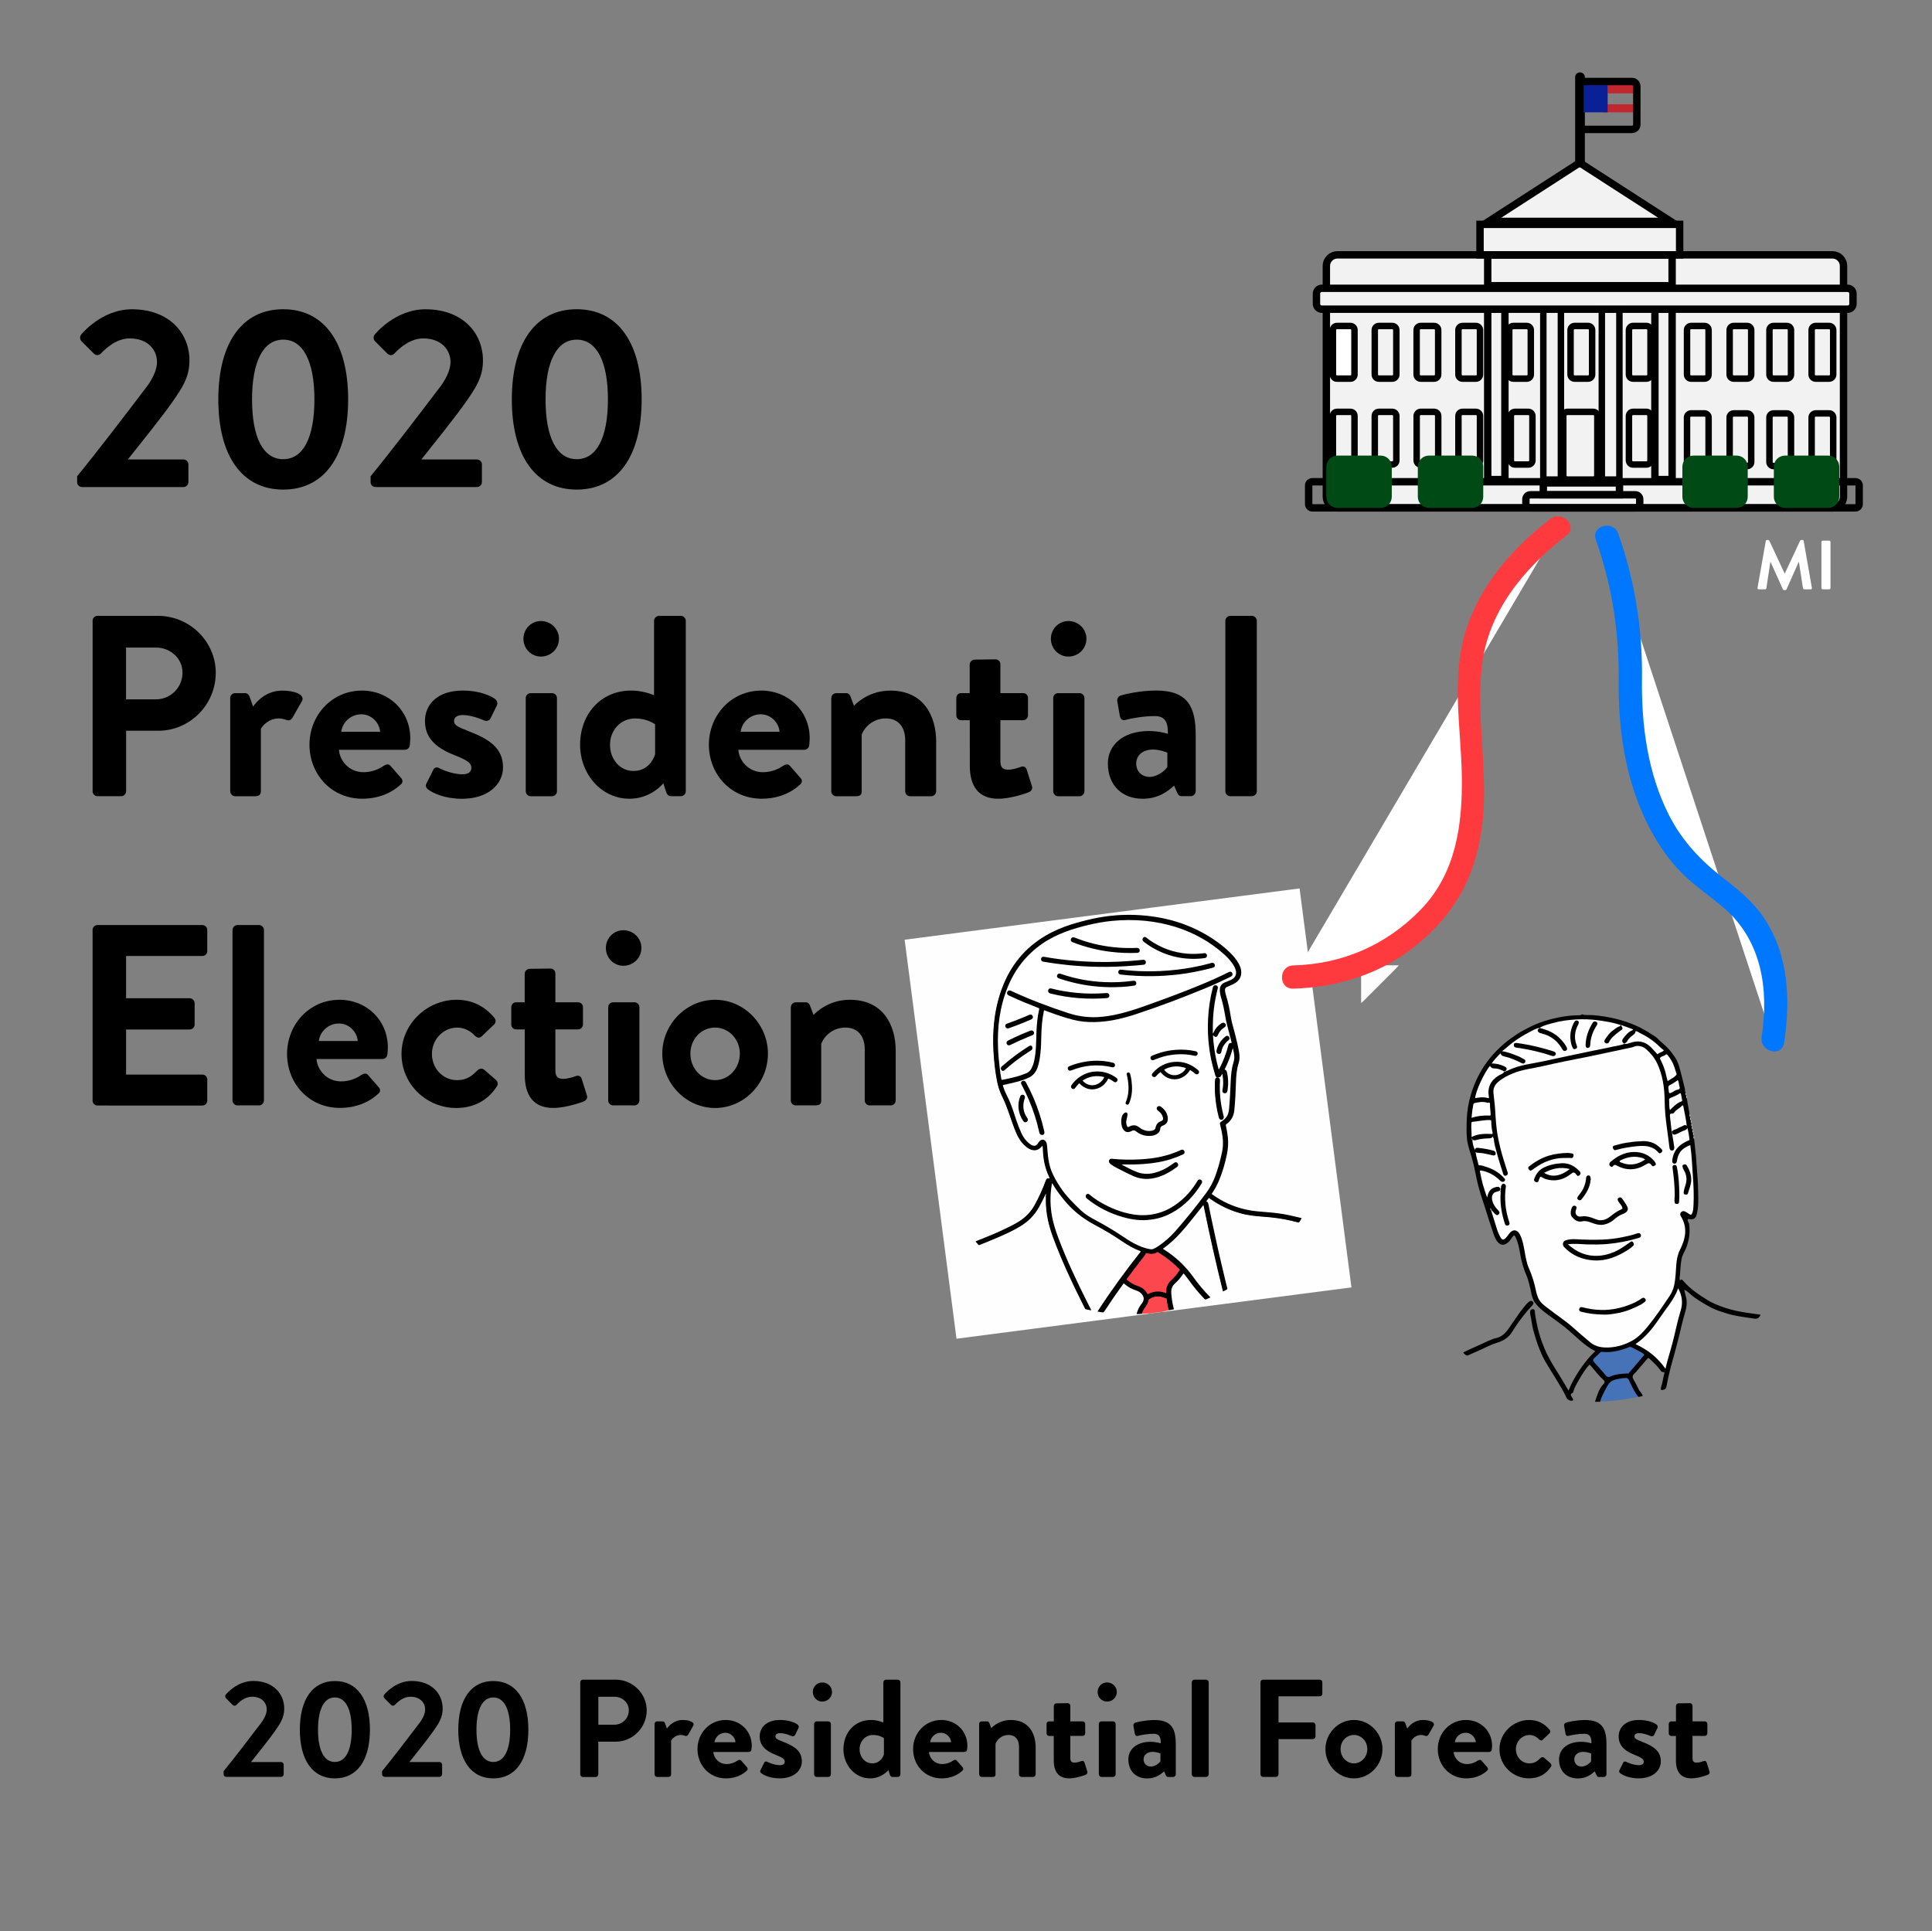<?xml version="1.0" encoding="utf-8"?>
<!-- Generator: Adobe Illustrator 24.1.0, SVG Export Plug-In . SVG Version: 6.00 Build 0)  -->
<svg version="1.1" id="Layer_1" xmlns="http://www.w3.org/2000/svg" xmlns:xlink="http://www.w3.org/1999/xlink" x="0px" y="0px"
	 viewBox="0 0 500 499.88" style="enable-background:new 0 0 500 499.88;" xml:space="preserve">
<rect x="0" y="0" width="500" height="499.88" fill="#808080" stroke="none"/>
<style type="text/css">
	.st0{fill:#FDFDFD;}
	.st1{fill:#4672B7;}
	.st2{fill:#FEFEFE;}
	.st3{fill:#010101;}
	.st4{fill:#020202;}
	.st5{fill:#4C4C4C;}
	.st6{fill:#B1B1B1;}
	.st7{fill:#7F7F7F;}
	.st8{fill:#DEDEDE;}
	.st9{fill:#C3C3C3;}
	.st10{fill:#FFFFFF;}
	.st11{fill:#FEC4C6;}
	.st12{fill:#FEE4E5;}
	.st13{fill:#FEDFE0;}
	.st14{fill:#FC474E;}
	.st15{fill:#CBD8D8;}
	.st16{fill:#668787;}
	.st17{fill:#AAB6B6;}
	.st18{fill:#5C6565;}
	.st19{fill:#C5D1D1;}
	.st20{fill:#8C9393;}
	.st21{fill:#CCDDDD;}
	.st22{clip-path:url(#SVGID_2_);}
	.st23{clip-path:url(#SVGID_4_);fill:#F2F2F2;}
	.st24{clip-path:url(#SVGID_4_);fill:none;stroke:#000000;stroke-width:1.915;stroke-miterlimit:10;}
	.st25{clip-path:url(#SVGID_4_);fill:#FFFFFF;}
	.st26{clip-path:url(#SVGID_4_);fill:none;stroke:#000000;stroke-width:0.477;stroke-miterlimit:10;}
	.st27{clip-path:url(#SVGID_4_);fill:none;stroke:#000000;stroke-width:1.674;stroke-miterlimit:10;}
	.st28{clip-path:url(#SVGID_4_);fill:#004B15;}
	.st29{clip-path:url(#SVGID_4_);fill:none;stroke:#000000;stroke-width:1.915;stroke-linecap:round;stroke-miterlimit:10;}
	.st30{clip-path:url(#SVGID_4_);fill:#C1272D;}
	.st31{clip-path:url(#SVGID_4_);}
	.st32{clip-path:url(#SVGID_4_);fill:#092096;}
	.st33{fill:#FF3A3E;}
	.st34{fill:#0077FF;}
	.st35{clip-path:url(#SVGID_6_);}
	.st36{clip-path:url(#SVGID_8_);fill:#F2F2F2;}
	.st37{clip-path:url(#SVGID_8_);fill:none;stroke:#000000;stroke-width:1.915;stroke-miterlimit:10;}
	.st38{clip-path:url(#SVGID_8_);fill:#FFFFFF;}
	.st39{clip-path:url(#SVGID_8_);fill:none;stroke:#000000;stroke-width:0.477;stroke-miterlimit:10;}
	.st40{clip-path:url(#SVGID_8_);fill:none;stroke:#000000;stroke-width:1.674;stroke-miterlimit:10;}
	.st41{clip-path:url(#SVGID_8_);fill:#004B15;}
	.st42{clip-path:url(#SVGID_8_);fill:none;stroke:#000000;stroke-width:1.915;stroke-linecap:round;stroke-miterlimit:10;}
	.st43{clip-path:url(#SVGID_8_);fill:#C1272D;}
	.st44{clip-path:url(#SVGID_8_);}
	.st45{clip-path:url(#SVGID_8_);fill:#092096;}
	.st46{clip-path:url(#SVGID_10_);}
	.st47{clip-path:url(#SVGID_12_);fill:#F2F2F2;}
	.st48{clip-path:url(#SVGID_12_);fill:none;stroke:#000000;stroke-width:1.915;stroke-miterlimit:10;}
	.st49{clip-path:url(#SVGID_12_);fill:#FFFFFF;}
	.st50{clip-path:url(#SVGID_12_);fill:none;stroke:#000000;stroke-width:0.477;stroke-miterlimit:10;}
	.st51{clip-path:url(#SVGID_12_);fill:none;stroke:#000000;stroke-width:1.674;stroke-miterlimit:10;}
	.st52{clip-path:url(#SVGID_12_);fill:#004B15;}
	.st53{clip-path:url(#SVGID_12_);fill:none;stroke:#000000;stroke-width:1.915;stroke-linecap:round;stroke-miterlimit:10;}
	.st54{clip-path:url(#SVGID_12_);fill:#C1272D;}
	.st55{clip-path:url(#SVGID_12_);}
	.st56{clip-path:url(#SVGID_12_);fill:#092096;}
</style>
<g>
	<path d="M57.87,458.43c2.38-2.88,6.91-8.78,9.32-11.99c1.12-1.37,1.84-2.77,1.84-4c0-1.62-1.22-3.28-3.82-3.28
		c-1.73,0-3.2,1.22-4.03,2.12c-0.29,0.29-0.68,0.29-0.97,0l-1.73-1.73c-0.22-0.22-0.29-0.65-0.04-0.94c0,0,2.81-3.53,7.09-3.53
		c5.15,0,8.03,3.28,8.03,7.16c0,2.34-1.01,3.82-2.41,5.83c-1.55,2.2-4.28,5.58-6.19,7.99h7.78c0.36,0,0.68,0.32,0.68,0.68v2.48
		c0,0.36-0.32,0.68-0.68,0.68H58.55c-0.4,0-0.68-0.32-0.68-0.68V458.43z"/>
	<path d="M77.6,447.7c0-7.88,3.31-12.6,9.07-12.6c5.76,0,9.07,4.72,9.07,12.6s-3.31,12.6-9.07,12.6
		C80.91,460.3,77.6,455.58,77.6,447.7z M91.02,447.7c0-5.33-1.58-8.35-4.36-8.35s-4.36,3.02-4.36,8.35c0,5.36,1.58,8.35,4.36,8.35
		S91.02,453.06,91.02,447.7z"/>
	<path d="M98.87,458.43c2.38-2.88,6.91-8.78,9.32-11.99c1.12-1.37,1.84-2.77,1.84-4c0-1.62-1.22-3.28-3.82-3.28
		c-1.73,0-3.2,1.22-4.03,2.12c-0.29,0.29-0.68,0.29-0.97,0l-1.73-1.73c-0.22-0.22-0.29-0.65-0.04-0.94c0,0,2.81-3.53,7.09-3.53
		c5.15,0,8.03,3.28,8.03,7.16c0,2.34-1.01,3.82-2.41,5.83c-1.55,2.2-4.28,5.58-6.19,7.99h7.78c0.36,0,0.68,0.32,0.68,0.68v2.48
		c0,0.36-0.32,0.68-0.68,0.68H99.56c-0.4,0-0.68-0.32-0.68-0.68V458.43z"/>
	<path d="M118.6,447.7c0-7.88,3.31-12.6,9.07-12.6c5.76,0,9.07,4.72,9.07,12.6s-3.31,12.6-9.07,12.6
		C121.91,460.3,118.6,455.58,118.6,447.7z M132.03,447.7c0-5.33-1.58-8.35-4.36-8.35s-4.36,3.02-4.36,8.35
		c0,5.36,1.58,8.35,4.36,8.35S132.03,453.06,132.03,447.7z"/>
	<path d="M150.17,435.42c0-0.36,0.29-0.68,0.68-0.68h8.46c4.43,0,8.06,3.6,8.06,7.96c0,4.46-3.64,8.1-8.03,8.1h-4.5v8.46
		c0,0.36-0.32,0.68-0.68,0.68h-3.31c-0.4,0-0.68-0.32-0.68-0.68V435.42z M159.03,446.4c2.02,0,3.71-1.62,3.71-3.74
		c0-1.98-1.69-3.49-3.71-3.49h-4.18v7.24H159.03z"/>
	<path d="M169.4,446.22c0-0.4,0.32-0.68,0.68-0.68h1.37c0.32,0,0.54,0.18,0.65,0.47l0.5,1.4c0.5-0.72,1.84-2.23,4.07-2.23
		c1.69,0,3.2,0.54,2.77,1.44l-1.33,2.34c-0.18,0.32-0.54,0.47-0.83,0.32c-0.11-0.04-0.65-0.22-1.04-0.22c-1.44,0-2.3,0.97-2.56,1.48
		v8.71c0,0.5-0.32,0.68-0.83,0.68h-2.77c-0.36,0-0.68-0.32-0.68-0.68V446.22z"/>
	<path d="M187.83,445.18c3.71,0,6.73,2.81,6.73,6.7c0,0.25-0.04,0.72-0.07,0.97c-0.04,0.36-0.36,0.61-0.68,0.61h-9.21
		c0.11,1.48,1.37,3.13,3.46,3.13c1.12,0,2.16-0.43,2.81-0.9c0.36-0.22,0.68-0.29,0.94,0l1.48,1.69c0.25,0.25,0.32,0.65-0.04,0.94
		c-1.19,1.12-3.02,1.98-5.36,1.98c-4.32,0-7.38-3.42-7.38-7.56C180.49,448.67,183.55,445.18,187.83,445.18z M190.35,450.94
		c-0.11-1.33-1.26-2.45-2.63-2.45c-1.44,0-2.63,1.08-2.81,2.45H190.35z"/>
	<path d="M196.79,458.21l0.97-1.94c0.14-0.36,0.5-0.43,0.83-0.25c0,0,1.62,0.86,3.28,0.86c0.72,0,1.22-0.29,1.22-0.9
		c0-0.65-0.5-1.04-2.41-1.8c-2.77-1.08-4.07-2.56-4.07-4.75s1.62-4.25,5.29-4.25c2.12,0,3.67,0.61,4.43,1.12
		c0.32,0.22,0.5,0.61,0.32,0.97l-0.9,1.83c-0.18,0.32-0.58,0.36-0.86,0.25c0,0-1.62-0.76-2.99-0.76c-0.86,0-1.22,0.36-1.22,0.83
		c0,0.65,0.65,0.86,1.98,1.4c2.77,1.08,4.86,2.27,4.86,5.08c0,2.38-2.09,4.39-5.72,4.39c-2.38,0-4.03-0.76-4.79-1.33
		C196.79,458.79,196.65,458.5,196.79,458.21z"/>
	<path d="M210.36,437.94c0-1.37,1.08-2.48,2.45-2.48c1.4,0,2.52,1.12,2.52,2.48s-1.12,2.48-2.52,2.48
		C211.44,440.43,210.36,439.31,210.36,437.94z M210.69,446.22c0-0.4,0.32-0.68,0.68-0.68h2.99c0.36,0,0.68,0.29,0.68,0.68v13.03
		c0,0.36-0.32,0.68-0.68,0.68h-2.99c-0.36,0-0.68-0.32-0.68-0.68V446.22z"/>
	<path d="M225.41,445.18c1.44,0,2.56,0.4,3.2,0.65v-10.4c0-0.36,0.32-0.68,0.68-0.68h3.06c0.36,0,0.68,0.32,0.68,0.68v23.83
		c0,0.36-0.32,0.68-0.68,0.68h-1.4c-0.32,0-0.58-0.29-0.68-0.68l-0.36-1.12c0,0-1.69,2.16-4.72,2.16c-3.92,0-6.91-3.42-6.91-7.56
		C218.28,448.53,221.13,445.18,225.41,445.18z M225.74,456.41c1.91,0,2.77-1.48,3.02-2.34v-4.18c0,0-1.01-0.83-2.81-0.83
		c-2.02,0-3.49,1.66-3.49,3.67S223.83,456.41,225.74,456.41z"/>
	<path d="M243.63,445.18c3.71,0,6.73,2.81,6.73,6.7c0,0.25-0.04,0.72-0.07,0.97c-0.04,0.36-0.36,0.61-0.68,0.61h-9.21
		c0.11,1.48,1.37,3.13,3.46,3.13c1.12,0,2.16-0.43,2.81-0.9c0.36-0.22,0.68-0.29,0.94,0l1.48,1.69c0.25,0.25,0.32,0.65-0.04,0.94
		c-1.19,1.12-3.02,1.98-5.36,1.98c-4.32,0-7.38-3.42-7.38-7.56C236.28,448.67,239.34,445.18,243.63,445.18z M246.15,450.94
		c-0.11-1.33-1.26-2.45-2.63-2.45c-1.44,0-2.63,1.08-2.81,2.45H246.15z"/>
	<path d="M253.38,446.22c0-0.4,0.32-0.68,0.68-0.68h1.37c0.32,0,0.5,0.18,0.61,0.43l0.5,1.33c0.54-0.58,2.3-2.12,5.08-2.12
		c4.57,0,6.41,3.42,6.41,7.16v6.91c0,0.36-0.32,0.68-0.68,0.68h-2.95c-0.4,0-0.68-0.32-0.68-0.68v-7.13c0-1.87-0.97-3.06-2.7-3.06
		c-1.87,0-3.02,1.3-3.38,2.27v7.92c0,0.5-0.22,0.68-0.9,0.68h-2.66c-0.36,0-0.68-0.32-0.68-0.68V446.22z"/>
	<path d="M272.72,449.32h-1.22c-0.36,0-0.65-0.32-0.65-0.68v-2.41c0-0.4,0.29-0.68,0.65-0.68h1.22v-4c0-0.36,0.32-0.68,0.68-0.68
		l2.95-0.04c0.36,0,0.65,0.32,0.65,0.68v4.03h3.17c0.4,0,0.68,0.29,0.68,0.68v2.41c0,0.36-0.29,0.68-0.68,0.68H277v5.76
		c0,1.01,0.54,1.15,1.12,1.15c0.61,0,1.37-0.25,1.76-0.4c0.4-0.14,0.68,0.04,0.79,0.4l0.72,2.27c0.14,0.36-0.04,0.72-0.4,0.86
		c-0.18,0.11-2.52,0.94-4.28,0.94c-2.77,0-4-1.73-4-4.64V449.32z"/>
	<path d="M284.06,437.94c0-1.37,1.08-2.48,2.45-2.48c1.4,0,2.52,1.12,2.52,2.48s-1.12,2.48-2.52,2.48
		C285.14,440.43,284.06,439.31,284.06,437.94z M284.38,446.22c0-0.4,0.32-0.68,0.68-0.68h2.99c0.36,0,0.68,0.29,0.68,0.68v13.03
		c0,0.36-0.32,0.68-0.68,0.68h-2.99c-0.36,0-0.68-0.32-0.68-0.68V446.22z"/>
	<path d="M297.77,450.83c1.44,0,2.63,0.4,2.63,0.4c0.04-1.84-0.54-2.48-1.87-2.48c-1.33,0-3.2,0.29-4.03,0.54
		c-0.5,0.14-0.76-0.18-0.83-0.65l-0.32-1.87c-0.11-0.54,0.18-0.79,0.5-0.9c0.29-0.11,2.59-0.68,4.9-0.68c4.5,0,5.54,2.34,5.54,6.26
		v7.81c0,0.36-0.32,0.68-0.68,0.68h-1.3c-0.25,0-0.43-0.11-0.61-0.5l-0.43-0.97c-0.83,0.76-2.16,1.84-4.39,1.84
		c-2.88,0-4.86-1.87-4.86-4.93C292.01,452.81,294.1,450.83,297.77,450.83z M297.84,457.24c1.15,0,2.27-0.97,2.48-1.4v-1.98
		c0,0-0.97-0.43-2.02-0.43c-1.4,0-2.34,0.79-2.34,1.94C295.97,456.45,296.73,457.24,297.84,457.24z"/>
	<path d="M308.43,435.42c0-0.36,0.32-0.68,0.68-0.68h3.02c0.36,0,0.68,0.32,0.68,0.68v23.83c0,0.36-0.32,0.68-0.68,0.68h-3.02
		c-0.36,0-0.68-0.32-0.68-0.68V435.42z"/>
	<path d="M326.21,435.42c0-0.36,0.29-0.68,0.68-0.68h14.65c0.4,0,0.68,0.32,0.68,0.68v2.95c0,0.36-0.29,0.68-0.68,0.68h-10.66v6.77
		h8.89c0.36,0,0.68,0.32,0.68,0.68v2.95c0,0.36-0.32,0.68-0.68,0.68h-8.89v9.11c0,0.36-0.32,0.68-0.68,0.68h-3.31
		c-0.4,0-0.68-0.32-0.68-0.68V435.42z"/>
	<path d="M350.4,445.18c4.07,0,7.38,3.46,7.38,7.52c0,4.14-3.31,7.6-7.38,7.6s-7.38-3.46-7.38-7.6
		C343.02,448.63,346.33,445.18,350.4,445.18z M350.4,456.41c1.91,0,3.46-1.66,3.46-3.71c0-2.02-1.55-3.64-3.46-3.64
		c-1.94,0-3.46,1.62-3.46,3.64C346.95,454.75,348.46,456.41,350.4,456.41z"/>
	<path d="M360.99,446.22c0-0.4,0.32-0.68,0.68-0.68h1.37c0.32,0,0.54,0.18,0.65,0.47l0.5,1.4c0.5-0.72,1.84-2.23,4.07-2.23
		c1.69,0,3.2,0.54,2.77,1.44l-1.33,2.34c-0.18,0.32-0.54,0.47-0.83,0.32c-0.11-0.04-0.65-0.22-1.04-0.22c-1.44,0-2.3,0.97-2.56,1.48
		v8.71c0,0.5-0.32,0.68-0.83,0.68h-2.77c-0.36,0-0.68-0.32-0.68-0.68V446.22z"/>
	<path d="M379.42,445.18c3.71,0,6.73,2.81,6.73,6.7c0,0.25-0.04,0.72-0.07,0.97c-0.04,0.36-0.36,0.61-0.68,0.61h-9.21
		c0.11,1.48,1.37,3.13,3.46,3.13c1.12,0,2.16-0.43,2.81-0.9c0.36-0.22,0.68-0.29,0.94,0l1.48,1.69c0.25,0.25,0.32,0.65-0.04,0.94
		c-1.19,1.12-3.02,1.98-5.36,1.98c-4.32,0-7.38-3.42-7.38-7.56C372.07,448.67,375.13,445.18,379.42,445.18z M381.94,450.94
		c-0.11-1.33-1.26-2.45-2.63-2.45c-1.44,0-2.63,1.08-2.81,2.45H381.94z"/>
	<path d="M395.73,445.18c2.23,0,3.96,0.9,5.33,2.56c0.25,0.32,0.18,0.76-0.18,1.01l-1.66,1.58c-0.32,0.29-0.65,0.11-0.9-0.11
		c-0.58-0.65-1.48-1.15-2.48-1.15c-1.94,0-3.53,1.66-3.53,3.67c0,2.05,1.55,3.67,3.49,3.67c1.55,0,2.23-0.76,2.88-1.37
		c0.25-0.25,0.61-0.32,0.9-0.11l1.55,1.33c0.36,0.29,0.5,0.65,0.25,1.01c-1.22,1.91-3.13,3.02-5.69,3.02
		c-4.07,0-7.63-3.24-7.63-7.56C388.06,448.49,391.69,445.18,395.73,445.18z"/>
	<path d="M409.23,450.83c1.44,0,2.63,0.4,2.63,0.4c0.04-1.84-0.54-2.48-1.87-2.48s-3.2,0.29-4.03,0.54
		c-0.5,0.14-0.76-0.18-0.83-0.65l-0.32-1.87c-0.11-0.54,0.18-0.79,0.5-0.9c0.29-0.11,2.59-0.68,4.9-0.68c4.5,0,5.54,2.34,5.54,6.26
		v7.81c0,0.36-0.32,0.68-0.68,0.68h-1.3c-0.25,0-0.43-0.11-0.61-0.5l-0.43-0.97c-0.83,0.76-2.16,1.84-4.39,1.84
		c-2.88,0-4.86-1.87-4.86-4.93C403.47,452.81,405.55,450.83,409.23,450.83z M409.3,457.24c1.15,0,2.27-0.97,2.48-1.4v-1.98
		c0,0-0.97-0.43-2.02-0.43c-1.4,0-2.34,0.79-2.34,1.94C407.43,456.45,408.18,457.24,409.3,457.24z"/>
	<path d="M419.09,458.21l0.97-1.94c0.14-0.36,0.5-0.43,0.83-0.25c0,0,1.62,0.86,3.28,0.86c0.72,0,1.22-0.29,1.22-0.9
		c0-0.65-0.5-1.04-2.41-1.8c-2.77-1.08-4.07-2.56-4.07-4.75s1.62-4.25,5.29-4.25c2.12,0,3.67,0.61,4.43,1.12
		c0.32,0.22,0.5,0.61,0.32,0.97l-0.9,1.83c-0.18,0.32-0.58,0.36-0.86,0.25c0,0-1.62-0.76-2.99-0.76c-0.86,0-1.22,0.36-1.22,0.83
		c0,0.65,0.65,0.86,1.98,1.4c2.77,1.08,4.86,2.27,4.86,5.08c0,2.38-2.09,4.39-5.72,4.39c-2.38,0-4.03-0.76-4.79-1.33
		C419.09,458.79,418.95,458.5,419.09,458.21z"/>
	<path d="M433.74,449.32h-1.22c-0.36,0-0.65-0.32-0.65-0.68v-2.41c0-0.4,0.29-0.68,0.65-0.68h1.22v-4c0-0.36,0.32-0.68,0.68-0.68
		l2.95-0.04c0.36,0,0.65,0.32,0.65,0.68v4.03h3.17c0.4,0,0.68,0.29,0.68,0.68v2.41c0,0.36-0.29,0.68-0.68,0.68h-3.17v5.76
		c0,1.01,0.54,1.15,1.12,1.15c0.61,0,1.37-0.25,1.76-0.4c0.4-0.14,0.68,0.04,0.79,0.4l0.72,2.27c0.14,0.36-0.04,0.72-0.4,0.86
		c-0.18,0.11-2.52,0.94-4.28,0.94c-2.77,0-4-1.73-4-4.64V449.32z"/>
</g>
<g>
	<path class="st0" d="M362.03,249.85c-0.33,0.35-0.65,0.72-0.99,1.06c-2.72,2.73-5.45,5.46-8.18,8.18c-0.19,0.19-0.4,0.35-0.6,0.53
		c0-3.1,0.01-6.2-0.01-9.29c0-0.4,0.08-0.49,0.48-0.48C355.83,249.86,358.93,249.85,362.03,249.85z"/>
	<path d="M409.42,262.52c0.87,0.34,1.8,0.15,2.69,0.22c1.97,0.14,3.9,0.44,5.82,0.9c3.06,0.73,5.97,1.85,8.65,3.52
		c0.7,0.44,1.39,0.89,2.09,1.34c0.62,0.65,1.3,1.26,1.97,1.84c1.23,1.04,2.18,2.29,3.03,3.61c0.44,0.68,0.73,1.48,0.95,2.26
		c0.52,1.84,0.93,3.71,1.42,5.56c0.09,0.34-0.1,0.74,0.24,1.02c0.1,0.23-0.06,0.5,0.11,0.72l0.01,0.01
		c0.15,0.23-0.04,0.51,0.13,0.74c0.24,1.36,0.48,2.72,0.73,4.08c0.18,0.22-0.03,0.51,0.15,0.73c0.01,0.05,0.03,0.1,0.04,0.14
		c0.1,0.23-0.06,0.5,0.11,0.72l0.01,0.01c0.15,0.23-0.04,0.51,0.13,0.74c0.01,0.05,0.03,0.1,0.04,0.14c0.1,0.23-0.06,0.5,0.11,0.72
		l0.01,0.01c0.15,0.23-0.04,0.51,0.13,0.74c0.01,0.05,0.03,0.1,0.04,0.14c0.1,0.23-0.06,0.5,0.11,0.72l0.01,0.01
		c0.15,0.23-0.04,0.51,0.13,0.74c0.01,0.05,0.03,0.1,0.04,0.14c0.09,0.23-0.05,0.5,0.11,0.73c0.13,1.47,0.36,2.94,0.48,4.41
		c0.09,1.1,0.16,2.19,0.24,3.29c0.14,1.9,0.3,3.8,0.33,5.71c0.04,2.09,0.16,4.2-0.4,6.24c-0.3,1.09-1.03,1.39-2.18,1.05
		c-0.33,0.51,0.18,0.89,0.24,1.33c0.31,2.15,0.01,4.23-0.77,6.21c-0.37,0.95-0.99,1.79-1.18,2.84c-0.27,1.44-0.31,2.9-0.43,4.35
		c-0.02,0.19-0.14,0.37-0.06,0.6c0.07,0.24-0.27,0.73,0.4,0.41c0.2-0.1,0.39,0.16,0.53,0.32c1.75,2.06,3.97,3.53,6.22,4.94
		c1.45,0.91,3.05,1.49,4.66,2.04c1.78,0.6,3.61,0.97,5.45,1.25c1.21,0.19,2.43,0.36,3.66,0.52c-0.35,0.97-0.94,1.15-1.91,0.98
		c-2.16-0.37-4.36-0.55-6.46-1.2c-1.59-0.49-3.2-0.95-4.67-1.75c-0.64-0.35-1.27-0.71-1.89-1.08c-0.98-0.58-1.92-1.19-2.8-1.91
		c-0.62-0.51-1.19-1.12-1.97-1.5c0.06,0.81,0.38,1.53,0.51,2.3c0.21,1.27,0.02,2.46-0.34,3.62c-0.76,2.44-1.23,4.95-1.89,7.42
		c-0.45,1.69-0.87,3.38-1.36,5.06c-0.63,2.2-1.15,4.42-1.57,6.67c-0.07,0.37-0.24,0.69-0.68,0.79c-0.24,0.05-0.54,0.21-0.68,0.05
		c-0.14-0.17-0.08-0.56-0.02-0.74c0.41-1.13,0.5-2.33,0.83-3.48c0.06-0.2,0.1-0.4-0.22-0.38c-0.47,0.02-0.69-0.28-0.93-0.63
		c-0.74-1.09-1.77-1.91-2.68-2.84c-0.26-0.27-0.42-0.14-0.63,0.1c-0.93,1.11-1.9,2.19-2.83,3.3c-0.16,0.19-0.31,0.35-0.49,0.51
		c-0.46,0.42-0.56,0.88-0.2,1.46c0.49,0.82,0.94,1.66,1.33,2.53c0.29,0.63,0.93,1.03,1.06,1.78c-0.41-0.03-0.75,0.3-1.17,0.17
		c-0.42-0.11-0.61-0.45-0.8-0.79c-0.62-1.07-1.18-2.17-1.7-3.28c-0.19-0.4-0.43-0.53-0.84-0.52c-1.15,0.01-2.26,0.24-3.34,0.59
		c-0.27,0.09-0.44,0.27-0.59,0.51c-0.9,1.4-1.91,2.74-2.31,4.41c-0.04,0.17-0.16,0.29-0.31,0.39c-0.41,0-0.82,0-1.28,0
		c0.52-1.58,0.93-3.18,2.07-4.47c0.31-0.35,0.74-0.69-0.01-1.32c-0.85-0.72-1.59-1.65-2.32-2.54c-0.36-0.44-0.74-0.86-1.13-1.31
		c-1.15,1.14-1.91,2.52-2.72,3.88c-0.63,1.05-1.24,2.11-1.56,3.3c-0.02,0.07-0.07,0.15-0.12,0.17c-0.68,0.26-0.51,0.65-0.2,1.1
		c0.18,0.26,0.5,0.67,0.18,0.87c-0.27,0.16-0.76,0-1.1-0.21c-0.18-0.11-0.36-0.28-0.44-0.47c-0.84-1.86-1.95-3.56-2.99-5.3
		c-0.82-1.38-1.72-2.72-2.52-4.11c-0.83-1.43-1.44-2.97-2.01-4.53c-0.36-0.99-0.62-1.99-0.93-2.99c-0.37-1.21-0.55-2.45-0.76-3.69
		c-0.09-0.54-0.25-1.06-0.24-1.63c0.01-0.5,0.21-0.69,0.68-0.72c0.53-0.03,0.52,0.42,0.55,0.7c0.07,0.85,0.24,1.67,0.39,2.5
		c0.43,2.37,1.12,4.65,2.06,6.88c1,2.39,2.33,4.58,3.72,6.75c0.87,1.37,1.67,2.78,2.55,4.25c0.76-1.95,1.78-3.74,2.94-5.45
		c1.17-1.72,2.46-3.35,3.97-4.76c-2.99-1.51-5.19-4.06-7.76-6.12c-1.54-1.23-3.14-2.36-4.73-3.51c-1.19-0.85-2.26-1.81-3.16-2.96
		c-0.26-0.33-0.36-0.75-0.52-1.11c-0.36-0.82-0.43-1.75-0.66-2.63c-0.29-1.09-0.51-2.22-0.96-3.25c-0.81-1.85-1.34-3.76-1.67-5.75
		c-0.23-1.41-0.52-2.82-1.14-4.13c-0.31-0.64-0.45-0.63-0.86-0.06c-0.3,0.42-0.58,0.88-0.95,1.23c-1.35,1.28-2.49,0.81-3.28-0.6
		c-0.57-1-0.83-2.14-1.21-3.23c-0.8-2.28-1.45-4.6-2.23-6.88c-0.8-2.32-1.42-4.69-1.88-7.11c-0.26-1.4-0.61-2.8-1-4.16
		c-0.33-1.13-0.71-2.26-0.97-3.39c-0.37-1.61-0.32-3.29-0.31-4.94c0.01-2.03,0.2-4.03,0.64-6.01c0.58-2.56,1.49-4.99,2.75-7.3
		c0.77-1.41,1.68-2.73,2.67-3.97c1.1-1.36,2.35-2.58,3.68-3.73c1.12-0.96,2.32-1.8,3.54-2.6c0.79-0.52,1.66-0.94,2.5-1.39
		c1.4-0.75,2.85-1.36,4.36-1.84c1.65-0.52,3.32-0.91,5.04-1.19c1.43-0.23,2.86-0.3,4.3-0.33
		C409.16,262.67,409.29,262.58,409.42,262.52z"/>
	<path class="st1" d="M414.08,362.77c0.48-1.44,1.2-2.75,1.93-4.09c0.95-1.74,2.45-1.67,3.93-1.97c0.21-0.04,0.44,0.02,0.65-0.02
		c0.58-0.11,0.8,0.11,1.06,0.68c0.67,1.42,1.29,2.88,2.31,4.1c-0.97,0.35-1.99,0.41-2.99,0.61
		C418.71,362.53,416.39,362.64,414.08,362.77z"/>
	<path d="M379.66,350.87c-0.37-0.08-0.6-0.41-0.88-0.63c-0.23-0.18,0.13-0.31,0.26-0.37c1.28-0.6,2.56-1.2,3.86-1.76
		c1.44-0.62,2.82-1.43,4.35-1.79c2.35-0.56,3.19-2.59,4.42-4.25c0.85-1.14,1.57-2.38,2.49-3.46c0.49-0.58,0.93-1.24,1.58-1.7
		c0.34-0.25,0.6-0.32,0.92-0.03c0.34,0.31,0.18,0.64-0.02,0.9c-0.43,0.53-0.93,1-1.37,1.52c-1.43,1.71-2.76,3.51-3.92,5.4
		c-0.91,1.48-2.2,2.3-3.8,2.8c-1.56,0.48-3.02,1.2-4.49,1.91c-1.04,0.5-2.14,0.9-3.17,1.43
		C379.83,350.86,379.75,350.85,379.66,350.87z"/>
	<path class="st0" d="M438.43,294.75c-0.24-0.21-0.08-0.49-0.11-0.73C438.51,294.24,438.41,294.5,438.43,294.75z"/>
	<path class="st0" d="M438.29,293.87c-0.25-0.21-0.05-0.5-0.13-0.74C438.38,293.35,438.26,293.63,438.29,293.87z"/>
	<path class="st0" d="M437.99,292.27c-0.25-0.21-0.05-0.5-0.13-0.74C438.09,291.75,437.96,292.02,437.99,292.27z"/>
	<path class="st0" d="M437.85,291.53c-0.26-0.2-0.07-0.48-0.11-0.72C437.93,291.03,437.82,291.29,437.85,291.53z"/>
	<path class="st0" d="M437.7,290.67c-0.25-0.21-0.05-0.5-0.13-0.74C437.8,290.14,437.67,290.42,437.7,290.67z"/>
	<path class="st0" d="M437.56,289.93c-0.26-0.2-0.07-0.48-0.11-0.72C437.64,289.43,437.53,289.69,437.56,289.93z"/>
	<path class="st0" d="M437.41,289.06c-0.26-0.2-0.04-0.5-0.15-0.73C437.52,288.53,437.38,288.82,437.41,289.06z"/>
	<path class="st0" d="M436.54,284.25c-0.25-0.21-0.05-0.5-0.13-0.74C436.63,283.73,436.51,284.01,436.54,284.25z"/>
	<path class="st0" d="M436.4,283.51c-0.26-0.2-0.07-0.48-0.11-0.72C436.47,283.01,436.36,283.27,436.4,283.51z"/>
	<path class="st0" d="M438.15,293.13c-0.26-0.2-0.07-0.48-0.11-0.72C438.22,292.63,438.11,292.89,438.15,293.13z"/>
	<path class="st2" d="M386.05,313.27c0.26,0.28,0.51,0.57,0.78,0.85c0.29,0.3,0.6,0.59,1.02,0.19c0.4-0.38,0.18-0.76-0.11-1.04
		c-0.51-0.52-0.96-1.08-1.26-1.74c-0.44-1-0.56-2.03,0.1-2.71c0.43-0.43,1.08-0.35,1.57-0.66c0.13-0.03,0.2,0.05,0.27,0.15
		c0.14,0.25,0.09,0.51,0.09,0.78c-0.05,2.41,0.18,4.78,0.97,7.08c0.03,0.09,0.07,0.18,0.11,0.27c0.1,0.28,0.21,0.6,0.59,0.5
		c0.41-0.11,0.26-0.44,0.2-0.72c-0.17-0.75-0.43-1.48-0.59-2.24c-0.45-2.08-0.53-4.17-0.32-6.28c0.01-0.1,0.02-0.19,0.03-0.29
		c0.01-0.29,0.07-0.65-0.3-0.72c-0.4-0.08-0.44,0.28-0.51,0.56c-0.04,0.17-0.07,0.33-0.19,0.46c-0.06,0.06-0.13,0.06-0.2,0.01
		c-0.16-0.44-0.43-0.63-0.93-0.52c-1.29,0.29-2.08,0.71-2.51,2.76c-0.39-1.18-0.79-2.27-1.1-3.38c-0.3-1.07-0.51-2.17-0.73-3.26
		c-0.06-0.29-0.06-0.43,0.41-0.34c1.8,0.35,3.31,1.18,4.62,2.44c0.22,0.21,0.42,0.45,0.78,0.47c0.28,0.02,0.46-0.08,0.6-0.3
		c0.14-0.23,0.06-0.41-0.1-0.58c-1.33-1.55-3.04-2.5-4.97-3.07c-0.48-0.14-0.97-0.37-1.5-0.31c-0.14,0.01-0.24-0.08-0.27-0.27
		c-0.22-1.05-0.59-2.07-0.72-3.15c1.32-0.06,2.59,0.2,3.86,0.51c0.37,0.09,0.91,0.43,1.08-0.1c0.18-0.58-0.47-0.61-0.86-0.73
		c-0.96-0.28-1.94-0.4-2.93-0.53c-0.46-0.06-0.92-0.05-1.29,0.3c-0.45-0.76-0.56-1.61-0.7-2.45c0.08-0.13,0.19-0.23,0.35-0.25
		c0.78-0.01,1.55-0.18,2.3-0.36c0.84-0.2,1.74,0.04,2.56-0.43c0.31-0.18,0.14,0.32,0.31,0.43c0.11,1.41,0.54,2.76,0.9,4.12
		c0.46,1.74,1.06,3.44,1.58,5.16c0.12,0.39,0.4,0.51,0.69,0.42c0.31-0.1,0.59-0.35,0.46-0.77c-0.37-1.18-0.74-2.36-1.11-3.54
		c-0.56-1.78-0.99-3.59-1.36-5.42c-0.51-2.49-0.64-5.02-0.79-7.54c-0.09-1.41-0.31-2.79-0.43-4.19c-0.1-1.12,0.33-2,1.11-2.7
		c1.16-1.05,2.53-1.75,3.97-2.34c2.45-0.99,5.07-1.26,7.61-1.84c2.05-0.47,4.11-0.91,6.17-1.34c1.77-0.37,3.55-0.69,5.32-1.05
		c2.3-0.47,4.6-0.97,6.9-1.46c1.55-0.33,3.11-0.68,4.66-1c0.53-0.11,1.02-0.4,1.58-0.4c0.83,0.01,1.59,0.3,2.19,0.84
		c1.17,1.04,2.16,2.21,2.85,3.65c1.47,3.1,1.91,6.38,1.95,9.77c0.03,2.34,0.26,4.69,0.59,7.02c0.24,1.68,0.45,3.36,0.65,5.04
		c0.05,0.44,0.24,0.8,0.68,0.76c0.51-0.04,0.62-0.51,0.56-0.93c-0.15-1.09-0.34-2.18-0.52-3.27c-0.03-0.14,0.05-0.19,0.16-0.21
		c0.63,0.19,1.17-0.1,1.7-0.37c0.69-0.34,1.37-0.71,2.09-1c0.25,0.94,0.38,1.9,0.52,2.86c0.04,0.26-0.14,0.27-0.33,0.36
		c-1.57,0.69-2.94,1.6-3.65,3.26c-0.26,0.62-0.42,1.26-0.49,1.92c-0.04,0.37,0.14,0.74,0.51,0.77c0.33,0.03,0.62-0.11,0.7-0.61
		c0.27-1.84,0.9-3.22,3.47-4.19c0.36,2.6,0.47,5.2,0.65,7.8c0.19,2.64,0.32,5.26,0.17,7.9c-0.04,0.64-0.06,1.29-0.33,1.92
		c-0.22,0.52-0.37,0.49-0.78,0.23c-0.4-0.25-0.76-0.55-1.22-0.71c-0.45-0.15-0.73,0.04-0.94,0.31c-0.19,0.25-0.23,0.61-0.03,0.92
		c1.85,2.95,1.26,5.85-0.19,8.72c-0.62,1.23-0.86,2.54-0.96,3.9c-0.12,1.69-0.18,3.39-0.5,5.06c-0.2,1.06-0.61,2.08-1.21,2.97
		c-1.8,2.67-3.58,5.37-5.62,7.86c-1.18,1.44-2.43,2.83-4.09,3.75c-1.8,0.99-3.74,1.61-5.8,1.74c-1.81,0.11-3.58-0.1-5.03-1.3
		c-1.59-1.3-3.13-2.67-4.67-4.03c-1.85-1.63-3.93-2.96-5.87-4.48c-0.69-0.54-1.42-1.04-2.04-1.66c-0.83-0.84-1.22-1.92-1.45-3.04
		c-0.42-2.07-1.01-4.06-1.87-6c-0.63-1.41-0.84-2.95-1.12-4.47c-0.27-1.46-0.51-2.94-1.22-4.28c-0.7-1.31-1.83-1.4-2.73-0.22
		c-0.29,0.38-0.57,0.77-0.89,1.12c-0.61,0.65-0.98,0.57-1.42-0.21c-0.47-0.84-0.81-1.74-1.07-2.65c-0.41-1.44-0.92-2.85-1.33-4.29
		C385.93,313.2,385.99,313.2,386.05,313.27z"/>
	<path class="st2" d="M389.74,277.11c0.33-0.49,0.2-0.81-0.32-1.06c-1.04-0.51-2.13-0.81-3.39-0.78c0.71-1,1.47-1.84,2.35-2.65
		c0.07,0.55,0.47,0.71,0.91,0.81c1.6,0.35,3.09,1.02,4.54,1.75c0.39,0.2,0.67,0.1,0.84-0.18c0.16-0.26,0.18-0.61-0.2-0.81
		c-0.55-0.28-1.07-0.63-1.65-0.85c-1.28-0.49-2.55-1.04-4.1-1.26c1.08-0.76,1.88-1.6,2.83-2.29c1.31-0.96,2.67-1.83,4.11-2.57
		c0.9-0.46,1.77-1.04,2.81-1.17c-0.39,0.95-0.39,1.03,0.68,1.29c2.33,0.58,4.01,1.99,5.27,3.96c0.17,0.27,0.34,0.63,0.72,0.42
		c0.45-0.24,0.16-0.61,0-0.88c-1.29-2.04-3.02-3.52-5.37-4.21c-0.46-0.14-0.96-0.18-1.31-0.57c0.98-0.68,2.15-0.9,3.26-1.22
		c2.03-0.58,4.13-0.86,6.22-0.98c1.82-0.1,3.66-0.04,5.48,0.2c2.01,0.26,4.01,0.6,5.95,1.22c0.14,0.3-0.04,0.46-0.27,0.57
		c-1.33,0.61-2.34,1.6-3.21,2.74c-0.24,0.31-0.75,0.72-0.24,1.1c0.49,0.36,0.69-0.23,0.91-0.54c0.77-1.09,1.72-1.95,2.93-2.52
		c0.42-0.2,0.46-0.45,0.2-0.79c-0.12-0.16-0.35-0.29-0.2-0.56c0.94,0.34,1.87,0.69,2.81,1.02c0.17,0.06,0.31,0.1,0.37,0.28
		c-0.78,0.63-1.62,1.19-2.24,2.01c-0.37,0.49-0.48,0.93-0.04,1.41c0.03,0.07,0.02,0.13-0.01,0.19c-0.91,0.38-1.89,0.45-2.83,0.67
		c-1.8,0.43-3.63,0.75-5.44,1.13c-2.06,0.43-4.12,0.86-6.18,1.3c-2.1,0.45-4.2,0.92-6.31,1.36c-1.44,0.3-2.89,0.56-4.34,0.83
		c-1.8,0.34-3.54,0.84-5.18,1.66c-0.1,0.05-0.23,0.05-0.35,0.07c-0.04-0.03-0.05-0.06-0.03-0.08
		C389.71,277.13,389.72,277.11,389.74,277.11z"/>
	<path class="st2" d="M434.32,333.44c0.98,1.85,1.26,3.71,0.66,5.69c-0.47,1.56-0.89,3.14-1.24,4.74c-0.57,2.6-1.27,5.16-2.03,7.71
		c-0.25,0.86-0.45,1.73-0.69,2.7c-2.01-2.9-4.59-4.93-7.76-6.38c2.64-1.79,4.53-4.17,6.22-6.71
		C431.17,338.69,433.24,336.41,434.32,333.44z"/>
	<path class="st1" d="M420.88,355.51c-1.47,0.09-2.79,0.18-4.03,0.74c-0.45,0.2-0.84,0.25-1.21-0.18c-1-1.17-2.01-2.33-3.05-3.46
		c-0.4-0.43-0.41-0.73,0.04-1.12c0.53-0.45,1.01-0.96,1.52-1.43c0.14-0.12,0.28-0.18,0.51-0.16c1.71,0.17,3.38-0.03,5.03-0.56
		c0.67-0.22,1.36-0.39,2-0.7c0.14-0.07,0.4-0.02,0.55,0.07c1.03,0.56,2.11,1,3.08,1.67c0.32,0.23,0.26,0.28,0.06,0.51
		c-1.29,1.5-2.57,3.01-3.86,4.52C421.3,355.68,420.99,355.41,420.88,355.51z"/>
	<path class="st2" d="M389.29,277.4c-0.28,0.57-0.92,0.66-1.38,0.94c-2.09,1.29-3.02,3.06-2.6,5.48c0.08,0.48,0.01,0.46-0.41,0.35
		c-1.04-0.28-2.09-0.13-3.13,0.07c0.07-1.73,2.47-6.85,3.85-8.36c0.21,0.46,0.53,0.65,1.06,0.65c0.88,0,1.71,0.29,2.48,0.74
		C389.21,277.3,389.26,277.34,389.29,277.4z"/>
	<path class="st2" d="M380.84,294.3c0.05-1.19-0.15-2.37-0.04-3.56c0.03-0.29,0.03-0.34,0.31-0.37c1.48-0.15,2.92-0.5,4.43-0.47
		c0.45,0.01,0.38,0.14,0.39,0.39c0.02,0.97,0.12,1.92,0.35,2.86c0.13,0.48,0.01,0.59-0.53,0.54c-1.48-0.15-2.93,0.12-4.35,0.54
		C381.21,294.28,381.04,294.4,380.84,294.3z"/>
	<path class="st2" d="M432.62,292.83c-0.14-1.28-0.3-2.56-0.43-3.84c-0.04-0.38-0.08-0.82,0.55-0.76c0.27,0.03,0.5-0.17,0.6-0.34
		c0.47-0.74,1.34-0.99,1.88-1.63c0.16-0.19,0.36-0.3,0.44,0.14c0.32,1.65,0.68,3.29,0.87,4.96c-1.29,0.14-2.31,0.94-3.48,1.41
		c-0.09,0.04-0.17,0.09-0.26,0.12C432.72,292.91,432.66,292.89,432.62,292.83z"/>
	<path class="st2" d="M420.35,270.22c0-0.03,0-0.06,0-0.08c0.58-0.66,1.05-1.42,1.74-1.98c0.44-0.36,0.89-0.73,1.18-1.24
		c0.43-0.08,0.7,0.24,1.04,0.4c1.94,0.93,3.7,2.1,5.22,3.62c0.33,0.33,0.72,0.61,1.08,0.92c-0.43,0.52-1.1,0.52-1.53,0.91
		c-0.24,0.22-0.27-0.04-0.36-0.14c-0.58-0.62-1.12-1.29-1.76-1.85c-1.47-1.3-3.15-1.52-4.99-0.87
		C421.45,270.07,420.92,270.27,420.35,270.22z"/>
	<path class="st2" d="M380.83,289.32c0.1-1.16,0.23-2.25,0.44-3.33c0.04-0.23,0.12-0.44,0.36-0.49c1.03-0.21,2.06-0.44,3.12-0.13
		c0.14,0.04,0.27,0.11,0.41,0.04c0.35-0.15,0.46,0.11,0.45,0.34c-0.05,0.9,0.17,1.77,0.16,2.66c0,0.43-0.12,0.34-0.38,0.33
		C383.86,288.68,382.36,288.83,380.83,289.32z"/>
	<path class="st2" d="M433.89,277.97c0.05,0.22-0.12,0.29-0.23,0.42c-0.49,0.58-1.22,0.82-1.8,1.28c-0.37,0.3-0.37-0.22-0.41-0.35
		c-0.17-0.54-0.26-1.1-0.4-1.65c-0.31-1.23-0.82-2.39-1.37-3.52c-0.13-0.27-0.11-0.34,0.15-0.54c0.39-0.3,0.91-0.28,1.27-0.65
		c0.21-0.22,0.4,0.05,0.53,0.2c0.74,0.89,1.31,1.88,1.68,2.98C433.52,276.74,433.7,277.36,433.89,277.97z"/>
	<path class="st0" d="M432.17,287.32c-0.28-0.96-0.09-1.85-0.22-2.72c-0.04-0.3,0.52-0.49,0.86-0.63c0.63-0.27,1.26-0.53,1.82-0.92
		c0.23-0.16,0.36-0.09,0.41,0.14c0.11,0.54,0.2,1.08,0.3,1.61c0.02,0.1,0.03,0.17-0.09,0.22
		C434.02,285.47,433.14,286.36,432.17,287.32z"/>
	<path class="st3" d="M419.47,265.3c0.6,0.95,0.61,0.95-0.48,1.74c-1.02,0.75-2,1.54-2.59,2.7c-0.21,0.4-0.63,0.4-0.93,0.22
		c-0.28-0.17-0.38-0.49-0.13-0.86c0.63-0.93,1.24-1.86,2.21-2.49c0.51-0.33,0.95-0.79,1.57-0.96c0.16-0.04,0.33-0.13,0.23-0.36
		C419.39,265.3,419.43,265.3,419.47,265.3z"/>
	<path class="st4" d="M380.84,294.3c1.71-0.9,3.53-0.88,5.4-0.78c0-0.04,0.02-0.21,0.03-0.37c0.15,0.47,0.27,0.95,0.25,1.46
		c-0.21-0.08-0.05-0.32-0.22-0.44c-0.24,0.47-0.64,0.45-1.12,0.47c-1.12,0.05-2.25,0.14-3.33,0.49c-0.2,0.07-0.37-0.05-0.56-0.06
		c-0.38,0.06-0.31-0.3-0.45-0.47C380.84,294.49,380.84,294.4,380.84,294.3z"/>
	<path class="st3" d="M381.71,297.65c0.1-0.75,0.75-0.55,1.12-0.51c1.24,0.13,2.48,0.35,3.69,0.69c0.39,0.11,0.62,0.44,0.56,0.83
		c-0.06,0.4-0.39,0.46-0.78,0.37c-0.87-0.2-1.73-0.41-2.61-0.55c-0.61-0.1-1.25,0-1.83-0.27
		C381.88,298.01,381.8,297.83,381.71,297.65z"/>
	<path class="st0" d="M434.21,279.58c0.33,0.52,0.25,1.06,0.42,1.56c0.15,0.43,0.21,0.81-0.5,0.9c-0.48,0.06-0.94,0.43-1.39,0.68
		c-0.67,0.37-0.85,0.3-0.88-0.45c-0.01-0.21-0.05-0.42-0.08-0.63c-0.05-0.34-0.01-0.63,0.45-0.83
		C432.93,280.5,433.54,280,434.21,279.58z"/>
	<path class="st4" d="M423.27,266.92c-0.02,0.34-0.11,0.56-0.43,0.81c-0.64,0.51-1.35,0.99-1.73,1.78
		c-0.15,0.31-0.47,0.46-0.76,0.63c-0.58-0.35-0.69-0.83-0.28-1.35c0.7-0.91,1.41-1.82,2.58-2.19
		C422.89,266.63,423.12,266.7,423.27,266.92z"/>
	<path class="st4" d="M432.74,292.84c0.28-0.46,0.83-0.44,1.23-0.68c0.61-0.36,1.3-0.58,1.92-0.92c0.3-0.17,0.42,0.11,0.64,0.13
		c0.11,0.2,0.19,0.41,0.14,0.65c-0.28,0.54-0.89,0.57-1.35,0.8c-0.49,0.26-0.99,0.53-1.52,0.74c-0.4,0.16-0.65,0.19-0.94-0.09
		C432.75,293.27,432.69,293.07,432.74,292.84z"/>
	<path class="st5" d="M432.74,292.84c0.09,0.2,0.19,0.4,0.13,0.63c-0.05,0.04-0.1,0.08-0.15,0.12c-0.25-0.22-0.05-0.51-0.1-0.76
		C432.66,292.84,432.7,292.84,432.74,292.84z"/>
	<path class="st6" d="M386.05,313.27c-0.07-0.01-0.13-0.02-0.2-0.02c-0.17-0.16-0.26-0.34-0.14-0.57
		C385.9,312.83,385.98,313.05,386.05,313.27z"/>
	<path class="st7" d="M380.84,294.59c0.15,0.16,0.3,0.31,0.45,0.47c-0.09,0.05-0.19,0.1-0.28,0.14
		C380.87,295.02,380.81,294.82,380.84,294.59z"/>
	<path class="st8" d="M389.29,277.4c-0.05-0.04-0.09-0.08-0.14-0.12c0.24,0.09,0.37-0.17,0.59-0.16c0.02,0.04,0.02,0.08,0,0.13
		C389.65,277.48,389.43,277.34,389.29,277.4z"/>
	<path class="st9" d="M388.29,307.71c0.03-0.02,0.07-0.02,0.1,0c0.21,0.24,0.24,0.46-0.08,0.63c-0.05-0.06-0.1-0.12-0.16-0.17
		C388.2,308.01,388.24,307.86,388.29,307.71z"/>
	<path d="M405.77,322.05c2.34,2.14,4.98,3.19,8.01,2.98c2.08-0.15,4-0.85,5.81-1.96c0.78-0.48,1.5-1.02,2.24-1.53
		c0.25-0.17,0.48-0.41,0.79-0.03c0.29,0.37,0.31,0.72-0.03,1.02c-0.41,0.36-0.84,0.71-1.31,1c-2.68,1.69-5.51,2.89-8.78,2.7
		c-3.01-0.18-5.63-1.26-7.72-3.47c-0.47-0.5-0.41-1.44,0.42-1.73c0.96-0.33,1.93-0.33,2.9-0.27c2.22,0.12,4.45,0.17,6.67,0.08
		c1.7-0.07,3.4-0.27,5.07-0.61c1.27-0.26,2.55-0.52,3.77-0.96c0.46-0.17,0.9-0.18,1.04,0.38c0.13,0.5-0.27,0.68-0.67,0.8
		c-2.6,0.78-5.25,1.28-7.94,1.53c-1.74,0.16-3.5,0.14-5.26,0.11C409.15,322.02,407.52,321.83,405.77,322.05z"/>
	<path d="M404.33,301.07c1.95-0.01,3.31,0.86,4.49,2.11c0.34,0.36,0.28,0.78-0.11,1.07c-0.37,0.28-0.61-0.02-0.81-0.31
		c-0.4-0.56-0.73-0.6-1.32-0.12c-1.44,1.17-3.11,1.83-5.02,1.66c-0.88-0.08-1.74-0.27-2.49-0.76c-0.33-0.21-0.5-0.21-0.6,0.2
		c-0.05,0.2-0.23,0.38-0.25,0.58c-0.05,0.48-0.45,0.54-0.72,0.47c-0.36-0.09-0.6-0.45-0.44-0.86c0.44-1.1,1.02-2.07,2.1-2.7
		C400.81,301.47,402.61,301.16,404.33,301.07z"/>
	<path d="M428.53,301.22c0.02,0.31-0.16,0.43-0.33,0.49c-0.18,0.06-0.37,0.29-0.59,0.07c-0.07-0.07-0.15-0.12-0.21-0.2
		c-0.43-0.64-0.73-0.63-1.46-0.17c-2.37,1.49-4.92,1.67-7.45,0.3c-0.4-0.22-0.72-0.34-1.03,0.09c-0.2,0.29-0.42,0.26-0.68,0.08
		c-0.3-0.2-0.33-0.47-0.24-0.78c0.05-0.2,0.2-0.32,0.35-0.45c1.69-1.43,3.6-2.42,5.84-2.48c2.22-0.06,4.13,0.74,5.54,2.53
		C428.39,300.87,428.46,301.09,428.53,301.22z"/>
	<path d="M414.52,317.03c-1.4,0.02-2.27-0.46-3.19-0.75c-0.64-0.2-1.24-0.32-1.95-0.15c-1.1,0.26-1.92-0.41-2.59-1.19
		c-0.45-0.52-0.33-1.8,0.08-2.52c0.23-0.41,0.55-0.4,0.85-0.29c0.31,0.12,0.36,0.42,0.23,0.74c-0.05,0.11-0.06,0.23-0.11,0.34
		c-0.37,0.96,0.31,1.85,1.32,1.66c1.37-0.25,2.6,0.2,3.81,0.7c1.41,0.59,2.65,0.15,3.7-0.67c0.93-0.73,1.85-1.44,2.94-1.89
		c0.35-0.15,0.29-0.27,0.22-0.52c-0.19-0.62-0.73-1.01-1.03-1.55c-0.22-0.39-0.23-0.72,0.12-0.92c0.31-0.19,0.64-0.16,0.91,0.24
		c0.46,0.67,0.94,1.32,1.3,2.05c0.4,0.82,0,1.5-1.28,1.97c-0.88,0.32-1.55,0.88-2.25,1.47
		C416.62,316.58,415.42,316.98,414.52,317.03z"/>
	<path d="M415.11,340.26c-2.38-0.05-4.16-0.27-5.91-0.75c-0.42-0.12-0.59-0.31-0.5-0.69c0.09-0.39,0.34-0.59,0.8-0.47
		c1.61,0.42,3.25,0.68,4.93,0.71c2.65,0.04,5.19-0.5,7.62-1.49c0.9-0.37,1.81-0.79,2.62-1.38c0.29-0.21,0.72-0.49,1.07-0.07
		c0.18,0.21,0.3,0.53,0,0.78c-0.29,0.24-0.59,0.49-0.92,0.67c-1.77,0.94-3.59,1.75-5.55,2.18
		C417.71,340.07,416.14,340.31,415.11,340.26z"/>
	<path class="st3" d="M424.47,295.41c0.83-0.12,1.82-0.06,2.78,0.22c1.1,0.31,1.97,1.01,2.77,1.8c0.27,0.27,0.21,0.63-0.01,0.84
		c-0.19,0.18-0.5,0.4-0.81,0.04c-1.47-1.72-3.42-1.84-5.47-1.65c-1.89,0.18-3.76,0.49-5.6,1.01c-0.38,0.11-0.59-0.17-0.71-0.54
		c-0.14-0.44,0.18-0.57,0.45-0.64c1-0.27,2.01-0.56,3.03-0.71C422.04,295.62,423.16,295.42,424.47,295.41z"/>
	<path class="st3" d="M405.14,299.72c-1.92-0.05-3.74,0.36-5.49,1.16c-1.05,0.48-1.98,1.11-2.92,1.77c-0.27,0.19-0.6,0.57-0.99,0.13
		c-0.26-0.29-0.4-0.57,0-0.89c1.52-1.21,3.16-2.16,5.03-2.75c1.61-0.5,3.26-0.69,4.93-0.73c0.35-0.01,0.7,0.1,1.05,0.12
		c0.44,0.03,0.53,0.31,0.47,0.65c-0.06,0.34-0.2,0.61-0.66,0.55C406.09,299.67,405.61,299.72,405.14,299.72z"/>
	<path class="st3" d="M388.31,308.34c0.23-0.18,0.1-0.41,0.08-0.63c0.16-0.25-0.01-0.55,0.15-0.82c0.18-0.31,0.33-0.61,0.74-0.47
		c0.34,0.12,0.5,0.36,0.43,0.78c-0.22,1.45-0.23,2.91-0.12,4.36c0.12,1.64,0.51,3.24,1.01,4.8c0.13,0.41,0.07,0.69-0.26,0.8
		c-0.35,0.12-0.71,0.11-0.88-0.43c-0.85-2.6-1.3-5.24-1.09-7.98C388.39,308.61,388.33,308.48,388.31,308.34z"/>
	<path class="st3" d="M434.48,305.84c0.13,2.13,0.19,3.67,0.07,5.21c-0.03,0.35-0.15,0.54-0.45,0.56c-0.29,0.02-0.6,0.03-0.7-0.41
		c-0.13-0.59,0.02-1.17,0.02-1.75c0.01-2.42-0.24-4.82-0.57-7.21c-0.05-0.39,0.09-0.64,0.37-0.69c0.29-0.05,0.62-0.05,0.74,0.45
		C434.29,303.47,434.38,304.95,434.48,305.84z"/>
	<path class="st3" d="M437.69,305.31c0.01,1.25-0.51,2.37-0.84,3.54c-0.12,0.43-0.46,0.37-0.76,0.32c-0.36-0.06-0.38-0.29-0.35-0.64
		c0.07-0.76,0.39-1.44,0.57-2.16c0.33-1.33,0.1-2.53-0.62-3.67c-0.09-0.14-0.14-0.31-0.18-0.47c-0.06-0.3-0.25-0.61,0.24-0.8
		c0.42-0.17,0.62-0.03,0.82,0.29C437.25,302.82,437.68,304,437.69,305.31z"/>
	<path class="st3" d="M411.63,305.51c-0.17,1.92-1.17,3.49-2.37,4.96c-0.29,0.35-0.66,0.17-0.9-0.02c-0.36-0.27-0.09-0.61,0.08-0.86
		c0.44-0.63,0.95-1.2,1.29-1.92c0.37-0.8,0.66-1.61,0.72-2.48c0.03-0.45,0.06-0.9,0.58-0.94c0.66-0.06,0.56,0.55,0.66,0.95
		C411.72,305.28,411.66,305.38,411.63,305.51z"/>
	<path class="st3" d="M392.38,269.93c1.85,0.25,3.62,0.58,5.37,1c1.44,0.34,2.86,0.73,4.27,1.19c0.46,0.15,0.7,0.42,0.6,0.78
		c-0.11,0.37-0.49,0.55-0.94,0.4c-2.73-0.92-5.53-1.57-8.38-2.02c-0.35-0.05-0.7-0.08-1.04-0.16c-0.38-0.09-0.52-0.31-0.48-0.74
		C391.82,269.89,392.21,270.04,392.38,269.93z"/>
	<path class="st3" d="M398.44,266.07c1.98,0.47,3.82,1.23,5.27,2.71c0.67,0.68,1.29,1.4,1.73,2.27c0.21,0.41,0.18,0.69-0.19,0.89
		c-0.38,0.2-0.69,0.04-0.9-0.33c-0.8-1.41-1.86-2.56-3.32-3.34c-0.72-0.39-1.48-0.62-2.24-0.84c-0.38-0.11-0.72-0.19-0.83-0.66
		c-0.11-0.47,0.43-0.42,0.5-0.73C398.47,266.05,398.44,266.07,398.44,266.07z"/>
	<path class="st3" d="M406.4,268.64c-0.06-1.41,0.29-2.72,0.93-3.96c0.24-0.46,0.61-0.69,1.02-0.46c0.38,0.21,0.26,0.64,0.06,1.02
		c-0.87,1.67-1.09,3.4-0.41,5.2c0.08,0.22,0.18,0.48,0.14,0.68c-0.06,0.28-0.36,0.36-0.63,0.42c-0.28,0.06-0.37-0.13-0.48-0.33
		C406.58,270.42,406.49,269.53,406.4,268.64z"/>
	<path class="st3" d="M410.35,270.45c0.08-2.2,0.79-4.03,1.85-5.75c0.26-0.41,0.66-0.37,0.94-0.21c0.29,0.17,0.39,0.47,0.11,0.89
		c-0.99,1.49-1.6,3.14-1.69,4.94c-0.02,0.48-0.13,0.89-0.64,0.91C410.33,271.24,410.38,270.7,410.35,270.45z"/>
	<path class="st0" d="M406.25,302.58c-2.74,2.17-4.92,2.02-6.65,1C401.68,302.43,403.8,301.96,406.25,302.58z"/>
	<path class="st0" d="M425.77,300.11c-1.29,0.89-2.63,1.36-4.15,1.28c-0.78-0.04-1.5-0.27-2.21-0.55c-0.12-0.05-0.3-0.14-0.25-0.3
		c0.02-0.09,0.16-0.17,0.26-0.22c1.82-0.92,3.71-1.21,5.7-0.57C425.35,299.83,425.51,299.96,425.77,300.11z"/>
</g>
<g>
	<path class="st10" d="M456.98,140.03c0.02-0.14,0.13-0.27,0.32-0.27h0.29c0.14,0,0.25,0.07,0.31,0.18l3.96,8.5
		c0.04,0,0.04,0,0.05,0l3.96-8.5c0.05-0.11,0.14-0.18,0.31-0.18h0.29c0.2,0,0.31,0.13,0.32,0.27l2.12,12.1
		c0.05,0.25-0.09,0.41-0.32,0.41h-1.64c-0.16,0-0.31-0.14-0.34-0.27l-1.06-6.82c-0.02,0-0.05,0-0.05,0l-3.15,7.08
		c-0.04,0.11-0.14,0.2-0.31,0.2h-0.32c-0.16,0-0.25-0.09-0.31-0.2l-3.19-7.08c0,0-0.04,0-0.05,0l-1.04,6.82
		c-0.02,0.13-0.16,0.27-0.32,0.27h-1.62c-0.23,0-0.38-0.16-0.34-0.41L456.98,140.03z"/>
	<path class="st10" d="M471.38,140.28c0-0.18,0.16-0.34,0.34-0.34h1.67c0.18,0,0.34,0.16,0.34,0.34v11.92
		c0,0.18-0.16,0.34-0.34,0.34h-1.67c-0.18,0-0.34-0.16-0.34-0.34V140.28z"/>
</g>
<g>
	<path d="M19.96,123.26c4.4-5.33,12.8-16.27,17.27-22.2c2.07-2.53,3.4-5.13,3.4-7.4c0-3-2.27-6.07-7.07-6.07
		c-3.2,0-5.93,2.27-7.47,3.93c-0.53,0.53-1.27,0.53-1.8,0l-3.2-3.2c-0.4-0.4-0.53-1.2-0.07-1.73c0,0,5.2-6.54,13.14-6.54
		c9.54,0,14.87,6.07,14.87,13.27c0,4.33-1.87,7.07-4.47,10.8c-2.87,4.07-7.93,10.34-11.47,14.8h14.4c0.67,0,1.27,0.6,1.27,1.27v4.6
		c0,0.67-0.6,1.27-1.27,1.27H21.23c-0.73,0-1.27-0.6-1.27-1.27V123.26z"/>
	<path d="M56.5,103.38c0-14.6,6.13-23.34,16.8-23.34s16.8,8.74,16.8,23.34c0,14.6-6.13,23.34-16.8,23.34S56.5,117.99,56.5,103.38z
		 M81.37,103.38c0-9.87-2.93-15.47-8.07-15.47s-8.07,5.6-8.07,15.47c0,9.94,2.93,15.47,8.07,15.47S81.37,113.32,81.37,103.38z"/>
	<path d="M95.92,123.26c4.4-5.33,12.8-16.27,17.27-22.2c2.07-2.53,3.4-5.13,3.4-7.4c0-3-2.27-6.07-7.07-6.07
		c-3.2,0-5.93,2.27-7.47,3.93c-0.53,0.53-1.27,0.53-1.8,0l-3.2-3.2c-0.4-0.4-0.53-1.2-0.07-1.73c0,0,5.2-6.54,13.14-6.54
		c9.54,0,14.87,6.07,14.87,13.27c0,4.33-1.87,7.07-4.47,10.8c-2.87,4.07-7.93,10.34-11.47,14.8h14.4c0.67,0,1.27,0.6,1.27,1.27v4.6
		c0,0.67-0.6,1.27-1.27,1.27H97.18c-0.73,0-1.27-0.6-1.27-1.27V123.26z"/>
	<path d="M132.46,103.38c0-14.6,6.13-23.34,16.8-23.34s16.8,8.74,16.8,23.34c0,14.6-6.13,23.34-16.8,23.34
		S132.46,117.99,132.46,103.38z M157.33,103.38c0-9.87-2.93-15.47-8.07-15.47s-8.07,5.6-8.07,15.47c0,9.94,2.93,15.47,8.07,15.47
		S157.33,113.32,157.33,103.38z"/>
	<path d="M23.96,160.67c0-0.67,0.53-1.27,1.27-1.27H40.9c8.2,0,14.94,6.67,14.94,14.74c0,8.27-6.73,15-14.87,15h-8.33v15.67
		c0,0.67-0.6,1.27-1.27,1.27h-6.13c-0.73,0-1.27-0.6-1.27-1.27V160.67z M40.36,181.01c3.73,0,6.87-3,6.87-6.93
		c0-3.67-3.13-6.47-6.87-6.47h-7.74v13.4H40.36z"/>
	<path d="M59.57,180.68c0-0.73,0.6-1.27,1.27-1.27h2.53c0.6,0,1,0.33,1.2,0.87l0.93,2.6c0.93-1.33,3.4-4.13,7.54-4.13
		c3.13,0,5.93,1,5.13,2.67l-2.47,4.33c-0.33,0.6-1,0.87-1.53,0.6c-0.2-0.07-1.2-0.4-1.93-0.4c-2.67,0-4.27,1.8-4.73,2.73v16.14
		c0,0.93-0.6,1.27-1.53,1.27h-5.13c-0.67,0-1.27-0.6-1.27-1.27V180.68z"/>
	<path d="M93.71,178.74c6.87,0,12.47,5.2,12.47,12.4c0,0.47-0.07,1.33-0.13,1.8c-0.07,0.67-0.67,1.13-1.27,1.13H87.71
		c0.2,2.73,2.53,5.8,6.4,5.8c2.07,0,4-0.8,5.2-1.67c0.67-0.4,1.27-0.53,1.73,0l2.73,3.13c0.47,0.47,0.6,1.2-0.07,1.73
		c-2.2,2.07-5.6,3.67-9.94,3.67c-8,0-13.67-6.33-13.67-14C80.11,185.21,85.78,178.74,93.71,178.74z M98.38,189.41
		c-0.2-2.47-2.33-4.53-4.87-4.53c-2.67,0-4.87,2-5.2,4.53H98.38z"/>
	<path d="M110.32,202.88l1.8-3.6c0.27-0.67,0.93-0.8,1.53-0.47c0,0,3,1.6,6.07,1.6c1.33,0,2.27-0.53,2.27-1.67
		c0-1.2-0.93-1.93-4.47-3.33c-5.13-2-7.54-4.73-7.54-8.8s3-7.87,9.8-7.87c3.93,0,6.8,1.13,8.2,2.07c0.6,0.4,0.93,1.13,0.6,1.8
		l-1.67,3.4c-0.33,0.6-1.07,0.67-1.6,0.47c0,0-3-1.4-5.53-1.4c-1.6,0-2.27,0.67-2.27,1.53c0,1.2,1.2,1.6,3.67,2.6
		c5.13,2,9,4.2,9,9.4c0,4.4-3.87,8.14-10.6,8.14c-4.4,0-7.47-1.4-8.87-2.47C110.32,203.95,110.05,203.42,110.32,202.88z"/>
	<path d="M135.46,165.34c0-2.53,2-4.6,4.53-4.6c2.6,0,4.67,2.07,4.67,4.6s-2.07,4.6-4.67,4.6
		C137.46,169.94,135.46,167.87,135.46,165.34z M136.06,180.68c0-0.73,0.6-1.27,1.27-1.27h5.54c0.67,0,1.27,0.53,1.27,1.27v24.14
		c0,0.67-0.6,1.27-1.27,1.27h-5.54c-0.67,0-1.27-0.6-1.27-1.27V180.68z"/>
	<path d="M163.34,178.74c2.67,0,4.73,0.73,5.93,1.2v-19.27c0-0.67,0.6-1.27,1.27-1.27h5.67c0.67,0,1.27,0.6,1.27,1.27v44.14
		c0,0.67-0.6,1.27-1.27,1.27h-2.6c-0.6,0-1.07-0.53-1.27-1.27l-0.67-2.07c0,0-3.13,4-8.74,4c-7.27,0-12.8-6.33-12.8-14
		C150.13,184.94,155.4,178.74,163.34,178.74z M163.94,199.55c3.53,0,5.13-2.73,5.6-4.33v-7.73c0,0-1.87-1.53-5.2-1.53
		c-3.73,0-6.47,3.07-6.47,6.8S160.4,199.55,163.94,199.55z"/>
	<path d="M197.08,178.74c6.87,0,12.47,5.2,12.47,12.4c0,0.47-0.07,1.33-0.13,1.8c-0.07,0.67-0.67,1.13-1.27,1.13h-17.07
		c0.2,2.73,2.53,5.8,6.4,5.8c2.07,0,4-0.8,5.2-1.67c0.67-0.4,1.27-0.53,1.73,0l2.73,3.13c0.47,0.47,0.6,1.2-0.07,1.73
		c-2.2,2.07-5.6,3.67-9.94,3.67c-8,0-13.67-6.33-13.67-14C183.48,185.21,189.14,178.74,197.08,178.74z M201.75,189.41
		c-0.2-2.47-2.33-4.53-4.87-4.53c-2.67,0-4.87,2-5.2,4.53H201.75z"/>
	<path d="M215.15,180.68c0-0.73,0.6-1.27,1.27-1.27h2.53c0.6,0,0.93,0.33,1.13,0.8l0.93,2.47c1-1.07,4.27-3.93,9.4-3.93
		c8.47,0,11.87,6.33,11.87,13.27v12.8c0,0.67-0.6,1.27-1.27,1.27h-5.47c-0.73,0-1.27-0.6-1.27-1.27v-13.2c0-3.47-1.8-5.67-5-5.67
		c-3.47,0-5.6,2.4-6.27,4.2v14.67c0,0.93-0.4,1.27-1.67,1.27h-4.93c-0.67,0-1.27-0.6-1.27-1.27V180.68z"/>
	<path d="M250.96,186.41h-2.27c-0.67,0-1.2-0.6-1.2-1.27v-4.47c0-0.73,0.53-1.27,1.2-1.27h2.27v-7.4c0-0.67,0.6-1.27,1.27-1.27
		l5.47-0.07c0.67,0,1.2,0.6,1.2,1.27v7.47h5.87c0.73,0,1.27,0.53,1.27,1.27v4.47c0,0.67-0.53,1.27-1.27,1.27h-5.87v10.67
		c0,1.87,1,2.13,2.07,2.13c1.13,0,2.53-0.47,3.27-0.73s1.27,0.07,1.47,0.73l1.33,4.2c0.27,0.67-0.07,1.33-0.73,1.6
		c-0.33,0.2-4.67,1.73-7.93,1.73c-5.13,0-7.4-3.2-7.4-8.6V186.41z"/>
	<path d="M271.97,165.34c0-2.53,2-4.6,4.53-4.6c2.6,0,4.67,2.07,4.67,4.6s-2.07,4.6-4.67,4.6
		C273.97,169.94,271.97,167.87,271.97,165.34z M272.57,180.68c0-0.73,0.6-1.27,1.27-1.27h5.54c0.67,0,1.27,0.53,1.27,1.27v24.14
		c0,0.67-0.6,1.27-1.27,1.27h-5.54c-0.67,0-1.27-0.6-1.27-1.27V180.68z"/>
	<path d="M297.38,189.21c2.67,0,4.87,0.73,4.87,0.73c0.07-3.4-1-4.6-3.47-4.6c-2.47,0-5.93,0.53-7.47,1
		c-0.93,0.27-1.4-0.33-1.53-1.2l-0.6-3.47c-0.2-1,0.33-1.47,0.93-1.67c0.53-0.2,4.8-1.27,9.07-1.27c8.33,0,10.27,4.33,10.27,11.6
		v14.47c0,0.67-0.6,1.27-1.27,1.27h-2.4c-0.47,0-0.8-0.2-1.13-0.93l-0.8-1.8c-1.53,1.4-4,3.4-8.13,3.4c-5.33,0-9-3.47-9-9.14
		C286.71,192.88,290.58,189.21,297.38,189.21z M297.51,201.08c2.13,0,4.2-1.8,4.6-2.6v-3.67c0,0-1.8-0.8-3.73-0.8
		c-2.6,0-4.33,1.47-4.33,3.6C294.04,199.61,295.44,201.08,297.51,201.08z"/>
	<path d="M317.12,160.67c0-0.67,0.6-1.27,1.27-1.27h5.6c0.67,0,1.27,0.6,1.27,1.27v44.14c0,0.67-0.6,1.27-1.27,1.27h-5.6
		c-0.67,0-1.27-0.6-1.27-1.27V160.67z"/>
	<path d="M23.96,240.7c0-0.67,0.53-1.27,1.27-1.27h27.14c0.73,0,1.27,0.6,1.27,1.27v5.47c0,0.67-0.53,1.27-1.27,1.27H32.63v10.94
		H49.1c0.67,0,1.27,0.6,1.27,1.27v5.54c0,0.73-0.6,1.27-1.27,1.27H32.63v11.67h19.74c0.73,0,1.27,0.6,1.27,1.27v5.47
		c0,0.67-0.53,1.27-1.27,1.27H25.23c-0.73,0-1.27-0.6-1.27-1.27V240.7z"/>
	<path d="M60.17,240.7c0-0.67,0.6-1.27,1.27-1.27h5.6c0.67,0,1.27,0.6,1.27,1.27v44.14c0,0.67-0.6,1.27-1.27,1.27h-5.6
		c-0.67,0-1.27-0.6-1.27-1.27V240.7z"/>
	<path d="M87.91,258.77c6.87,0,12.47,5.2,12.47,12.4c0,0.47-0.07,1.33-0.13,1.8c-0.07,0.67-0.67,1.13-1.27,1.13H81.91
		c0.2,2.73,2.53,5.8,6.4,5.8c2.07,0,4-0.8,5.2-1.67c0.67-0.4,1.27-0.53,1.73,0l2.73,3.13c0.47,0.47,0.6,1.2-0.07,1.73
		c-2.2,2.07-5.6,3.67-9.94,3.67c-8,0-13.67-6.33-13.67-14C74.31,265.24,79.98,258.77,87.91,258.77z M92.58,269.44
		c-0.2-2.47-2.33-4.53-4.87-4.53c-2.67,0-4.87,2-5.2,4.53H92.58z"/>
	<path d="M118.12,258.77c4.13,0,7.33,1.67,9.87,4.73c0.47,0.6,0.33,1.4-0.33,1.87l-3.07,2.93c-0.6,0.53-1.2,0.2-1.67-0.2
		c-1.07-1.2-2.73-2.13-4.6-2.13c-3.6,0-6.54,3.07-6.54,6.8c0,3.8,2.87,6.8,6.47,6.8c2.87,0,4.13-1.4,5.33-2.53
		c0.47-0.47,1.13-0.6,1.67-0.2l2.87,2.47c0.67,0.53,0.93,1.2,0.47,1.87c-2.27,3.53-5.8,5.6-10.54,5.6c-7.54,0-14.14-6-14.14-14
		C103.92,264.9,110.65,258.77,118.12,258.77z"/>
	<path d="M135.79,266.44h-2.27c-0.67,0-1.2-0.6-1.2-1.27v-4.47c0-0.73,0.53-1.27,1.2-1.27h2.27v-7.4c0-0.67,0.6-1.27,1.27-1.27
		l5.47-0.07c0.67,0,1.2,0.6,1.2,1.27v7.47h5.87c0.73,0,1.27,0.53,1.27,1.27v4.47c0,0.67-0.53,1.27-1.27,1.27h-5.87v10.67
		c0,1.87,1,2.13,2.07,2.13c1.13,0,2.53-0.47,3.27-0.73s1.27,0.07,1.47,0.73l1.33,4.2c0.27,0.67-0.07,1.33-0.73,1.6
		c-0.33,0.2-4.67,1.73-7.93,1.73c-5.13,0-7.4-3.2-7.4-8.6V266.44z"/>
	<path d="M156.8,245.37c0-2.53,2-4.6,4.53-4.6c2.6,0,4.67,2.07,4.67,4.6s-2.07,4.6-4.67,4.6C158.8,249.97,156.8,247.9,156.8,245.37z
		 M157.4,260.7c0-0.73,0.6-1.27,1.27-1.27h5.54c0.67,0,1.27,0.53,1.27,1.27v24.14c0,0.67-0.6,1.27-1.27,1.27h-5.54
		c-0.67,0-1.27-0.6-1.27-1.27V260.7z"/>
	<path d="M185.07,258.77c7.54,0,13.67,6.4,13.67,13.94c0,7.67-6.13,14.07-13.67,14.07s-13.67-6.4-13.67-14.07
		C171.4,265.17,177.54,258.77,185.07,258.77z M185.07,279.57c3.53,0,6.4-3.07,6.4-6.87c0-3.73-2.87-6.73-6.4-6.73
		c-3.6,0-6.4,3-6.4,6.73C178.67,276.51,181.47,279.57,185.07,279.57z"/>
	<path d="M204.68,260.7c0-0.73,0.6-1.27,1.27-1.27h2.53c0.6,0,0.93,0.33,1.13,0.8l0.93,2.47c1-1.07,4.27-3.93,9.4-3.93
		c8.47,0,11.87,6.33,11.87,13.27v12.8c0,0.67-0.6,1.27-1.27,1.27h-5.47c-0.73,0-1.27-0.6-1.27-1.27v-13.2c0-3.47-1.8-5.67-5-5.67
		c-3.47,0-5.6,2.4-6.27,4.2v14.67c0,0.93-0.4,1.27-1.67,1.27h-4.93c-0.67,0-1.27-0.6-1.27-1.27V260.7z"/>
</g>
<g>
	<path class="st2" d="M297.36,340.02c-16.61,2.16-33.21,4.32-49.82,6.48c-4.47-34.42-8.95-68.84-13.42-103.27
		c34.06-4.43,68.13-8.85,102.21-13.28c4.47,34.42,8.95,68.84,13.42,103.27c-16.22,2.11-32.45,4.22-48.68,6.33
		c-0.03-0.04-0.03-0.08,0-0.12c0.24-0.24,0.56-0.2,0.86-0.25c0.19-0.03,0.38-0.05,0.57-0.07c0.29-0.04,0.56-0.16,0.85-0.19
		c0.24-0.02,0.3-0.16,0.23-0.37c-0.34-1.13-0.41-2.3-0.58-3.45c-0.03-0.19-0.02-0.38-0.03-0.57c-0.04-1.03,0.41-1.83,1.16-2.5
		c0.43-0.38,0.82-0.8,1.16-1.26c0.23-0.32,0.47-0.63,0.72-0.93c0.22-0.26,0.32-0.26,0.54,0c0.45,0.52,0.86,1.07,1.26,1.63
		c1.13,1.57,2.34,3.07,3.69,4.46c0.4,0.41,0.41,0.42,0.95,0.18c0.7-0.3,0.58-0.28,0.17-0.69c-1.88-1.87-3.37-4.06-5-6.14
		c-1.02-1.3-2.21-2.45-3.47-3.52c-0.94-0.8-1.96-1.49-2.98-2.18c-0.34-0.23-0.35-0.35-0.02-0.6c0.79-0.6,1.57-1.21,2.29-1.89
		c1.2-1.12,2.31-2.33,3.36-3.58c1.46-1.74,2.86-3.53,4.29-5.3c0.09-0.11,0.17-0.25,0.33-0.22c0.19,0.04,0.17,0.23,0.2,0.37
		c0.31,1.54,0.64,3.08,0.96,4.62c0.28,1.35,0.58,2.7,0.87,4.06c0.24,1.13,0.5,2.25,0.76,3.38c0.33,1.42,0.66,2.84,0.99,4.26
		c0.4,1.69,0.81,3.38,1.22,5.07c0.1,0.41,0.15,0.43,0.54,0.22c0.56-0.3,0.55-0.29,0.4-0.92c-0.47-1.97-0.95-3.95-1.42-5.92
		c-0.4-1.69-0.79-3.39-1.17-5.08c-0.3-1.34-0.57-2.68-0.86-4.02c-0.29-1.38-0.59-2.75-0.89-4.13c-0.16-0.74-0.27-1.5-0.46-2.24
		c-0.04-0.18-0.1-0.34-0.25-0.46c-0.21-0.16-0.18-0.33-0.05-0.53c0.48-0.74,0.5-0.73,1.22-0.23c1.71,1.19,3.53,2.15,5.48,2.89
		c2.46,0.94,5.02,1.36,7.63,1.52c3.04,0.19,6.04,0.63,8.98,1.42c0.45,0.12,0.98-0.25,1.03-0.72c0.02-0.21-0.16-0.21-0.28-0.24
		c-0.8-0.2-1.61-0.38-2.41-0.56c-2.61-0.59-5.27-0.8-7.93-1.01c-3.72-0.29-7.22-1.3-10.43-3.22c-0.61-0.36-1.21-0.74-1.79-1.17
		c-0.25-0.18-0.28-0.36-0.12-0.61c0.22-0.34,0.43-0.69,0.64-1.04c1.13-1.89,1.82-3.96,2.43-6.07c0.38-1.32,0.68-2.66,0.88-4.02
		c0.16-1.05,0.18-2.1,0.04-3.15c-0.13-0.99-0.26-1.99-0.46-2.97c-0.06-0.29,0.01-0.52,0.26-0.7c1.28-0.92,1.77-2.24,1.91-3.74
		c0.24-2.49,0.33-4.99,0.41-7.49c0.05-1.36,0.15-2.72,0.58-4.02c0.48-1.45,0.28-2.88-0.02-4.32c-0.46-2.19-1.06-4.34-1.62-6.5
		c-0.29-1.12-0.47-2.26-0.63-3.41c-0.13-0.98-0.45-1.93-0.7-2.88c-0.17-0.64-0.39-1.26-0.45-1.93c-0.06-0.65,0.08-0.94,0.69-1.2
		c0.59-0.26,1.2-0.49,1.77-0.81c1.54-0.87,2.1-2.35,1.52-4.03c-0.48-1.4-1.39-2.5-2.39-3.54c-1.32-1.37-2.83-2.51-4.38-3.59
		c-2.05-1.43-4.26-2.58-6.57-3.52c-3.63-1.48-7.4-2.35-11.3-2.72c-1.91-0.18-3.83-0.22-5.75-0.17c-1.93,0.06-3.86,0.25-5.75,0.6
		c-3.38,0.62-6.71,1.44-9.91,2.71c-3.41,1.35-6.52,3.21-9.16,5.78c-2.6,2.54-4.55,5.52-5.93,8.87c-1.47,3.6-2.27,7.35-2.55,11.21
		c-0.15,2.03-0.12,4.06-0.03,6.09c0.11,2.38,0.46,4.73,0.8,7.07c0.22,1.53,0.68,3.03,1.38,4.42c1.02,2.04,1.73,4.2,2.48,6.35
		c0.54,1.55,1.06,3.11,1.88,4.53c0.65,1.14,1.52,2.1,2.71,2.72c1.12,0.59,2.08,0.42,2.94-0.48c0.11-0.12,0.21-0.35,0.42-0.25
		c0.18,0.08,0.16,0.31,0.16,0.48c0.02,0.85,0.08,1.7,0.18,2.54c0.21,1.74,0.71,3.4,1.43,5c0.05,0.1,0.1,0.2,0.13,0.32
		c0.03,0.12-0.02,0.22-0.15,0.19c-0.59-0.1-0.77,0.31-0.93,0.75c-0.69,1.94-1.6,3.79-2.51,5.63c-1.25,2.51-3.21,4.25-5.65,5.53
		c-3,1.57-6.1,2.9-9.26,4.12c-0.6,0.23-0.58,0.23-0.18,0.73c0.22,0.27,0.43,0.32,0.76,0.18c2.42-0.97,4.84-1.94,7.18-3.07
		c1.58-0.76,3.14-1.57,4.53-2.66c1.64-1.28,2.83-2.9,3.76-4.73c0.34-0.67,0.68-1.34,1.01-2.01c0.07-0.13,0.12-0.28,0.25-0.37
		c0.14-0.01,0.16,0.1,0.2,0.19c0.08,0.53,0.02,1.06,0.03,1.6c0.04,1.64,0.24,3.27,0.58,4.87c0.6,2.86,1.71,5.55,2.81,8.25
		c1.58,3.9,3.37,7.7,5.22,11.48c0.46,0.95,0.95,1.88,1.42,2.83c0.12,0.25,0.3,0.4,0.58,0.44c0.29,0.04,0.57,0.12,0.84,0.18
		c0.06-0.08,0.02-0.14-0.01-0.19c-1.42-2.8-2.84-5.6-4.15-8.45c-1.8-3.9-3.52-7.83-4.91-11.9c-0.71-2.08-1.14-4.22-1.31-6.4
		c-0.14-1.83-0.03-3.65,0.29-5.46c0.02-0.14-0.01-0.36,0.17-0.38c0.19-0.03,0.26,0.17,0.35,0.31c0.89,1.47,1.91,2.85,3,4.17
		c2.27,2.73,5.05,4.84,8.2,6.47c2.3,1.2,4.51,2.55,6.65,4.01c1.36,0.93,2.78,1.78,4.33,2.38c0.02,0.01,0.05,0.02,0.07,0.03
		c0.5,0.22,0.52,0.27,0.19,0.7c-0.73,0.96-1.47,1.92-2.21,2.87c-1.64,2.1-3.2,4.27-4.74,6.44c-1.23,1.74-2.42,3.51-3.6,5.29
		c-0.04,0.06-0.08,0.13-0.12,0.19c-0.14,0.2-0.11,0.32,0.15,0.34c0.05,0-0.01,0,0.04,0.01c0.96,0.18,0.96,0.18,1.5-0.63
		c1.35-2.03,2.71-4.05,4.16-6.01c0.08-0.11,0.15-0.24,0.22-0.35c0.25-0.38,0.37-0.4,0.73-0.14c0.32,0.23,0.63,0.48,0.95,0.7
		c0.71,0.49,1.54,0.71,2.32,1.05c0.55,0.24,1,0.6,1.32,1.11c0.35,0.54,0.42,1.11,0.12,1.7c-0.19,0.38-0.41,0.73-0.67,1.06
		c-0.4,0.51-0.64,1.1-0.84,1.7c-0.13,0.38-0.11,0.39,0.31,0.38c0.29-0.01,0.58-0.07,0.87-0.1c0.39,0.02,0.78-0.04,1.17-0.09
		c0.2-0.02,0.4-0.06,0.59,0.06C297.36,339.94,297.37,339.98,297.36,340.02z"/>
	<path class="st11" d="M300.68,339.59c-0.98,0.13-1.97,0.26-2.95,0.38c-0.03-0.05-0.02-0.09,0.02-0.13c0.14-0.1,0.31-0.11,0.47-0.13
		c0.66-0.09,1.33-0.18,1.99-0.26c0.14-0.02,0.28-0.04,0.41,0.02C300.68,339.5,300.7,339.54,300.68,339.59z"/>
	<path class="st12" d="M297.72,339.9c0,0.02,0.01,0.05,0.01,0.07c-0.13,0.02-0.25,0.03-0.38,0.05c0-0.03-0.01-0.05-0.01-0.08
		C297.46,339.82,297.59,339.8,297.72,339.9z"/>
	<path class="st13" d="M300.68,339.59c0-0.02-0.01-0.05-0.01-0.07c0.11-0.13,0.23-0.14,0.37-0.06c0,0.03,0.01,0.05,0.01,0.08
		C300.93,339.56,300.81,339.57,300.68,339.59z"/>
	<path d="M295.53,340.03c-0.45,0.09-0.9,0.08-1.38,0.09c0.21-0.79,0.49-1.52,0.95-2.18c0.19-0.27,0.39-0.53,0.57-0.81
		c0.47-0.75,0.43-1.42-0.12-2.11c-0.3-0.38-0.66-0.67-1.11-0.85c-0.17-0.06-0.33-0.14-0.5-0.19c-1.12-0.36-2.1-0.95-2.99-1.7
		c-0.04-0.03-0.06-0.08-0.09-0.11c-0.17,0.08-0.21,0.21-0.29,0.31c-1.64,2.28-3.24,4.59-4.77,6.94c-0.14,0.22-0.29,0.31-0.55,0.25
		c-0.38-0.08-0.77-0.13-1.22-0.2c3.5-5.39,7.25-10.55,11.17-15.5c0.03-0.09,0.02-0.1-0.01-0.11c-1.71-0.64-3.29-1.54-4.79-2.57
		c-2.3-1.58-4.7-2.98-7.15-4.29c-3.08-1.64-5.75-3.78-7.94-6.49c-1.05-1.3-2.06-2.64-2.9-4.1c-0.03-0.05-0.04-0.12-0.15-0.15
		c-0.03,0.19-0.07,0.38-0.1,0.57c-0.43,2.71-0.39,5.41,0.12,8.11c0.35,1.81,0.91,3.56,1.55,5.29c2.16,5.8,4.81,11.37,7.58,16.89
		c0.3,0.59,0.6,1.18,0.9,1.76c0.04,0.08,0.1,0.15,0.08,0.28c-0.48-0.07-0.96-0.19-1.43-0.3c-0.17-0.04-0.18-0.2-0.24-0.32
		c-0.72-1.44-1.45-2.87-2.15-4.32c-1.87-3.86-3.64-7.76-5.21-11.75c-0.64-1.62-1.25-3.24-1.72-4.92c-0.54-1.91-0.88-3.86-0.96-5.85
		c-0.03-0.75-0.01-1.5-0.02-2.25c0.02-0.09,0-0.18-0.02-0.27c-0.02-0.01,0.03-0.05-0.02-0.05c-0.02,0.03-0.04,0.06-0.07,0.09
		c-0.51,1.06-1.04,2.12-1.61,3.15c-1.18,2.15-2.84,3.82-4.93,5.07c-1.81,1.09-3.72,1.97-5.65,2.8c-1.58,0.69-3.19,1.32-4.78,1.97
		c-0.2,0.08-0.32,0.08-0.45-0.1c-0.2-0.26-0.42-0.5-0.63-0.74c0.03-0.11,0.11-0.12,0.18-0.15c2.3-0.93,4.63-1.82,6.87-2.89
		c1.44-0.69,2.89-1.36,4.24-2.23c1.62-1.04,2.94-2.36,3.89-4.05c1.14-2.06,2.12-4.19,2.93-6.4c0.01-0.04,0.02-0.07,0.04-0.11
		c0.21-0.56,0.43-0.67,1.05-0.49c-0.12-0.27-0.23-0.52-0.34-0.77c-0.9-1.98-1.32-4.07-1.44-6.24c-0.02-0.33-0.03-0.66-0.05-0.99
		c-0.01-0.16-0.04-0.31-0.07-0.53c-0.14,0.15-0.23,0.26-0.33,0.37c-0.79,0.85-1.73,1.05-2.8,0.61c-0.51-0.21-0.95-0.53-1.36-0.9
		c-1.09-0.98-1.84-2.18-2.39-3.53c-0.61-1.48-1.13-2.99-1.65-4.5c-0.57-1.67-1.19-3.32-1.98-4.9c-0.58-1.17-0.96-2.4-1.22-3.67
		c-0.54-2.59-0.8-5.22-0.96-7.86c-0.16-2.65-0.1-5.3,0.21-7.94c0.44-3.69,1.36-7.25,2.93-10.63c2.58-5.52,6.63-9.6,12.07-12.32
		c1.98-0.99,4.05-1.75,6.18-2.36c1.98-0.56,3.97-1.06,6-1.43c1.4-0.25,2.81-0.43,4.23-0.54c1.71-0.13,3.42-0.17,5.14-0.1
		c7.12,0.29,13.76,2.13,19.77,6.03c1.68,1.09,3.26,2.3,4.69,3.71c0.91,0.89,1.73,1.86,2.33,3c0.37,0.7,0.61,1.45,0.58,2.26
		c-0.04,0.99-0.46,1.78-1.24,2.38c-0.58,0.45-1.24,0.73-1.91,1.01c-0.2,0.08-0.4,0.16-0.59,0.25c-0.35,0.16-0.49,0.45-0.47,0.83
		c0.02,0.47,0.14,0.93,0.28,1.38c0.55,1.76,0.93,3.56,1.2,5.38c0.17,1.15,0.48,2.26,0.79,3.37c0.33,1.19,0.62,2.38,0.9,3.58
		c0.18,0.8,0.36,1.61,0.49,2.43c0.15,0.93,0.16,1.85-0.13,2.75c-0.54,1.7-0.65,3.46-0.7,5.22c-0.07,2.31-0.18,4.61-0.41,6.91
		c-0.15,1.49-0.75,2.73-2.01,3.61c-0.19,0.13-0.22,0.26-0.17,0.47c0.21,0.94,0.37,1.89,0.49,2.85c0.19,1.55,0.06,3.09-0.25,4.61
		c-0.47,2.27-1.11,4.48-1.99,6.62c-0.47,1.14-1.06,2.22-1.74,3.25c-0.07,0.1-0.16,0.2-0.19,0.32c1.03,0.74,2.1,1.42,3.22,2
		c2.67,1.37,5.51,2.18,8.49,2.48c1.8,0.18,3.62,0.28,5.42,0.51c2.05,0.26,4.06,0.74,6.07,1.23c0.02,0.01,0.04,0.02,0.08,0.05
		c-0.18,0.36-0.42,0.69-0.63,1.03c-0.08,0.13-0.19,0.08-0.3,0.05c-0.58-0.14-1.16-0.28-1.74-0.42c-2.4-0.58-4.84-0.88-7.29-1.05
		c-2.08-0.15-4.14-0.37-6.15-0.96c-2.71-0.79-5.2-2.01-7.5-3.63c-0.13-0.09-0.26-0.19-0.35-0.32c-0.25,0.31-0.48,0.61-0.75,0.94
		c0.41,0.09,0.51,0.38,0.58,0.73c0.24,1.23,0.5,2.47,0.76,3.7c0.29,1.38,0.59,2.76,0.89,4.13c0.27,1.27,0.55,2.53,0.83,3.8
		c0.32,1.42,0.65,2.85,0.99,4.27c0.3,1.26,0.6,2.52,0.9,3.78c0.16,0.68,0.33,1.36,0.5,2.03c0.05,0.2,0.03,0.32-0.18,0.42
		c-0.31,0.14-0.59,0.34-0.93,0.46c-1.84-7.42-3.51-14.86-5.04-22.41c-0.39,0.5-0.73,0.94-1.08,1.37c-1.53,1.89-3,3.81-4.62,5.62
		c-1.43,1.59-2.96,3.07-4.73,4.29c-0.02,0.01-0.03,0.03-0.05,0.05c0.02,0.12,0.14,0.14,0.22,0.19c2.97,1.87,5.5,4.21,7.55,7.06
		c1.32,1.85,2.77,3.6,4.37,5.22c0.04,0.04,0.1,0.08,0.11,0.17c-0.34,0.15-0.7,0.28-1.04,0.45c-0.21,0.1-0.34,0.06-0.49-0.11
		c-0.79-0.83-1.55-1.68-2.28-2.56c-0.75-0.91-1.43-1.88-2.14-2.82c-0.3-0.41-0.62-0.8-0.93-1.19c-0.15,0.04-0.18,0.16-0.24,0.25
		c-0.57,0.82-1.19,1.59-1.93,2.25c-0.11,0.1-0.22,0.22-0.32,0.32c-0.51,0.5-0.72,1.12-0.74,1.82c-0.02,0.79,0.1,1.57,0.21,2.35
		c0.09,0.67,0.24,1.32,0.41,1.98c0.08,0.3,0.08,0.31-0.23,0.37c-0.32,0.06-0.65,0.12-0.97,0.18c-0.33-0.5-0.35-1.1-0.48-1.66
		c-0.08-0.33-0.09-0.68-0.14-1.02c-0.02-0.16-0.06-0.29-0.23-0.36c-0.92-0.38-1.85-0.6-2.85-0.36c-0.41,0.1-0.79,0.27-1.15,0.48
		c-0.19,0.11-0.29,0.27-0.34,0.48c-0.11,0.56-0.36,1.05-0.72,1.49c-0.35,0.44-0.62,0.93-0.83,1.44
		C295.69,339.81,295.64,339.93,295.53,340.03z"/>
	<path class="st14" d="M295.53,340.03c0.15-0.58,0.41-1.12,0.78-1.59c0.45-0.58,0.83-1.18,0.92-1.93c0.01-0.09,0.05-0.15,0.14-0.21
		c1.21-0.8,2.48-0.96,3.83-0.43c0.22,0.09,0.44,0.19,0.7,0.19c0.1,1.06,0.32,2.09,0.58,3.11c-0.35,0.06-0.69,0.13-1.04,0.19
		c-0.14,0.03-0.27,0.06-0.4,0.1c-0.13-0.01-0.25,0.03-0.37,0.06c-0.98,0.13-1.97,0.26-2.95,0.38c-0.13,0.01-0.25,0.02-0.38,0.04
		c-0.37-0.02-0.73,0.04-1.1,0.07C296.01,340.03,295.77,340.06,295.53,340.03z"/>
	<path class="st15" d="M270.53,309.23c0.02-0.05,0.03-0.11,0.05-0.16c0.07-0.03,0.1-0.01,0.1,0.07c-0.01,0.11,0.03,0.22-0.04,0.33
		C270.59,309.39,270.62,309.28,270.53,309.23z"/>
	<path class="st10" d="M315.48,278.84c0.24-0.01,0.39-0.15,0.51-0.35c0.09-0.16,0.19-0.32,0.29-0.49c0.13,0.05,0.1,0.16,0.11,0.24
		c0.23,1.29,0.23,2.57,0,3.86c-0.03,0.15-0.07,0.3-0.02,0.45c0.08,0.24,0.31,0.41,0.58,0.42c0.31,0.01,0.56-0.14,0.65-0.43
		c0.06-0.19,0.09-0.39,0.12-0.59c0.22-1.5,0.17-2.98-0.19-4.46c-0.08-0.33-0.25-0.58-0.61-0.67c0.88-1.73,1.56-3.49,2.07-5.33
		c0.08-0.06,0.1,0.01,0.14,0.05c0.07,0.34,0.13,0.67,0.2,1.01c0.19,0.87,0.13,1.72-0.14,2.56c-0.48,1.52-0.6,3.08-0.68,4.65
		c-0.11,2.43-0.2,4.87-0.43,7.29c-0.01,0.1-0.03,0.2-0.04,0.3c-0.13,1.2-0.72,2.13-1.73,2.77c-0.69,0.44-0.67,0.55-0.47,1.32
		c0.44,1.7,0.75,3.42,0.64,5.2c-0.06,0.93-0.27,1.83-0.48,2.73c-0.39,1.68-0.87,3.34-1.46,4.96c-0.57,1.57-1.34,3.04-2.34,4.39
		c-2.52,3.39-5.15,6.68-7.93,9.85c-1.32,1.5-2.81,2.83-4.47,3.95c-0.4,0.27-0.82,0.51-1.26,0.71c-0.26,0.12-0.53,0.15-0.82,0.1
		c-1.52-0.24-2.93-0.81-4.28-1.53c-1.03-0.55-2-1.2-2.98-1.85c-2.26-1.51-4.6-2.89-7-4.17c-1.35-0.71-2.67-1.5-3.78-2.55
		c-1.92-1.83-3.8-3.7-5.27-5.93c-0.9-1.37-1.74-2.77-2.33-4.3c-0.46-1.21-0.71-2.46-0.86-3.74c-0.1-0.8-0.14-1.59-0.21-2.39
		c-0.04-0.39-0.07-0.78-0.22-1.15c-0.11-0.27-0.28-0.47-0.53-0.63c-0.23-0.15-0.47-0.14-0.71-0.06c-0.3,0.1-0.52,0.31-0.7,0.56
		c-0.14,0.18-0.26,0.38-0.4,0.56c-0.32,0.4-0.7,0.51-1.19,0.34c-0.35-0.12-0.66-0.32-0.94-0.56c-0.9-0.74-1.55-1.66-2.02-2.73
		c-0.67-1.51-1.24-3.06-1.73-4.63c-0.57-1.82-1.24-3.6-2.12-5.29c-0.33-0.64-0.59-1.32-0.82-2.01c-0.04-0.13-0.09-0.26-0.09-0.43
		c0.62-0.13,1.24-0.25,1.85-0.4c1.43-0.35,2.87-0.66,4.23-1.24c0.14-0.06,0.28-0.13,0.42-0.19c1.28-0.53,2.07-1.5,2.51-2.8
		c0.38-1.14,0.56-2.31,0.7-3.5c0.18-1.54,0.21-3.09,0.24-4.63c0.04-2.11,0.21-4.2,0.64-6.27c0.02-0.11,0.03-0.22,0.1-0.33
		c0.17,0.06,0.33,0.12,0.5,0.18c2.26,0.84,4.53,1.64,6.86,2.25c1.89,0.49,3.81,0.68,5.77,0.63c1.94-0.05,3.85-0.29,5.74-0.7
		c1.69-0.37,3.35-0.83,4.99-1.38c6.11-2.02,12.12-4.3,18.06-6.76c2.14-0.89,4.25-1.87,6.33-2.89c0.24-0.12,0.45-0.26,0.48-0.54
		c0.03-0.25-0.03-0.48-0.25-0.65c-0.22-0.17-0.45-0.14-0.68-0.03c-0.47,0.23-0.93,0.46-1.4,0.69c-3.01,1.46-6.11,2.73-9.22,3.96
		c-3.88,1.53-7.8,2.97-11.73,4.35c-1.88,0.66-3.78,1.26-5.72,1.74c-1.91,0.47-3.85,0.81-5.83,0.92c-2.6,0.13-5.13-0.21-7.61-1.02
		c-5.08-1.65-10.07-3.54-14.92-5.8c-0.46-0.21-0.92,0.02-0.97,0.53c-0.03,0.28,0.09,0.5,0.34,0.63c0.17,0.09,0.34,0.17,0.51,0.25
		c2.32,1.09,4.7,2.05,7.08,2.98c0.07,0.03,0.14,0.06,0.21,0.08c0.16,0.05,0.21,0.12,0.17,0.3c-0.43,1.91-0.62,3.85-0.7,5.81
		c-0.05,1.18-0.06,2.36-0.12,3.54c-0.06,1.42-0.2,2.83-0.52,4.22c-0.13,0.58-0.35,1.14-0.61,1.68c-0.31,0.65-0.79,1.11-1.46,1.37
		c-0.99,0.4-2,0.74-3.04,0.99c-0.98,0.23-1.95,0.48-2.94,0.65c-0.35,0.06-0.35,0.07-0.42-0.29c-0.19-0.91-0.29-1.83-0.4-2.75
		c-0.2-1.7-0.37-3.41-0.44-5.12c-0.22-5.49,0.46-10.84,2.56-15.95c1.88-4.57,4.83-8.29,8.9-11.11c1.9-1.31,3.96-2.31,6.12-3.12
		c1.86-0.7,3.76-1.23,5.69-1.69c2.03-0.48,4.08-0.87,6.15-1.07c5.76-0.56,11.43-0.1,16.95,1.7c4.42,1.44,8.39,3.66,11.89,6.72
		c0.86,0.75,1.66,1.57,2.33,2.51c0.42,0.58,0.77,1.19,0.95,1.89c0.22,0.83-0.04,1.62-0.73,2.13c-0.33,0.24-0.7,0.4-1.08,0.55
		c-0.38,0.15-0.76,0.29-1.13,0.46c-0.87,0.39-1.23,1.1-1.2,2.02c0.02,0.66,0.15,1.31,0.35,1.95c0.49,1.57,0.79,3.17,1.06,4.79
		c0.23,1.39,0.61,2.75,0.96,4.12c0.22,0.85,0.44,1.69,0.66,2.54c0.02,0.06,0.02,0.12,0.02,0.18c-0.04,0.01-0.06,0.02-0.08,0.02
		c-0.5,0.03-0.67,0.16-0.79,0.65c-0.36,1.42-0.83,2.8-1.41,4.14c-0.3,0.7-0.63,1.38-1,2.05c-0.11-0.05-0.11-0.15-0.14-0.23
		c-0.62-2.25-1.04-4.53-1.27-6.85c-0.06-0.56-0.1-1.11-0.14-1.67c0.12-0.17,0.21-0.02,0.29,0.04c0.45,0.3,0.66,0.25,0.88-0.24
		c0.36-0.79,0.86-1.46,1.62-1.91c0.08-0.05,0.15-0.1,0.22-0.16c0.21-0.18,0.28-0.39,0.16-0.64c-0.12-0.25-0.35-0.32-0.61-0.27
		c-0.29,0.06-0.53,0.23-0.76,0.41c-0.65,0.51-1.13,1.15-1.49,1.89c-0.04,0.09-0.08,0.19-0.14,0.27c-0.04,0.06-0.09,0.15-0.17,0.09
		c-0.06-0.04-0.06-0.13-0.03-0.21c0-0.56,0-1.12,0-1.67c0.01-3.15,0.39-6.25,1.15-9.3c0.05-0.18,0.09-0.37,0.13-0.55
		c0.08-0.37-0.05-0.62-0.37-0.73c-0.32-0.11-0.66,0.01-0.82,0.3c-0.05,0.09-0.07,0.19-0.1,0.29c-0.69,2.69-1.1,5.42-1.23,8.19
		c-0.13,2.6-0.01,5.18,0.35,7.75c0.27,1.91,0.67,3.8,1.22,5.66c0.11,0.38,0.22,0.75,0.32,1.13c0.05,0.18,0.13,0.33,0.29,0.43
		c0.06,0.05,0.07,0.12,0.03,0.19c-0.24,0.22-0.31,0.51-0.32,0.83c-0.05,1.54-0.06,3.07,0.14,4.6c0.2,1.56,0.4,3.12,0.83,4.65
		c0.14,0.48,0.38,0.72,0.7,0.64c0.32-0.08,0.45-0.44,0.31-0.93c-0.34-1.21-0.57-2.45-0.72-3.7c-0.2-1.67-0.31-3.36-0.19-5.05
		c0.03-0.38-0.02-0.73-0.29-1.03C315.29,278.83,315.37,278.82,315.48,278.84z"/>
	<path class="st14" d="M296.54,324.3c0.33,0.07,0.61,0.13,0.9,0.18c0.69,0.13,1.34,0.03,1.95-0.3c0.19-0.1,0.35-0.17,0.51,0.06
		c0.06,0.09,0.18,0.13,0.28,0.19c1.82,1.13,3.48,2.46,4.98,3.99c0.21,0.21,0.21,0.21,0.04,0.46c-0.54,0.83-1.15,1.61-1.88,2.29
		c-0.13,0.12-0.25,0.25-0.38,0.38c-0.75,0.71-1.08,1.61-1.12,2.63c-0.01,0.16-0.02,0.33-0.03,0.49c-0.12,0.04-0.21-0.03-0.3-0.06
		c-1.44-0.51-2.84-0.42-4.21,0.26c-0.28,0.14-0.28,0.14-0.42-0.12c-0.48-0.83-1.17-1.43-2.07-1.78c-0.18-0.07-0.36-0.13-0.54-0.19
		c-0.92-0.3-1.72-0.8-2.46-1.42c-0.29-0.25-0.25-0.23-0.07-0.48c0.57-0.76,1.13-1.53,1.71-2.29c0.92-1.2,1.85-2.39,2.77-3.58
		C296.38,324.81,296.53,324.61,296.54,324.3z"/>
	<path d="M313.89,267.3c0.02,0.06,0.03,0.12,0.05,0.19c0.1-0.11,0.13-0.24,0.19-0.36c0.43-0.95,1.08-1.71,1.97-2.25
		c0.15-0.09,0.31-0.17,0.5-0.17c0.25,0,0.5,0.15,0.61,0.39c0.1,0.21,0.05,0.48-0.14,0.66c-0.1,0.1-0.22,0.17-0.33,0.25
		c-0.72,0.46-1.22,1.09-1.55,1.88c-0.01,0.02-0.02,0.05-0.03,0.07c-0.21,0.46-0.58,0.54-0.98,0.23c-0.07-0.06-0.08-0.25-0.25-0.15
		C313.9,267.78,313.78,267.54,313.89,267.3z"/>
	<path class="st16" d="M315.48,278.84c-0.05,0.04-0.13,0.02-0.16,0.09c-0.15,0.09-0.3,0.1-0.45-0.02c-0.01-0.05-0.02-0.09-0.03-0.14
		C315.05,278.9,315.28,278.73,315.48,278.84z"/>
	<path class="st17" d="M319.12,271.54c-0.05-0.02-0.09-0.04-0.14-0.05c-0.02-0.08,0.01-0.13,0.09-0.21
		C319.12,271.37,319.14,271.45,319.12,271.54z"/>
	<path class="st18" d="M270.68,309.13c-0.03-0.03-0.05-0.07-0.1-0.07c0.02-0.06,0.02-0.16,0.11-0.12
		C270.76,308.98,270.73,309.07,270.68,309.13z"/>
	<path class="st19" d="M271.99,305.74c-0.06,0-0.08-0.03-0.07-0.08c0.01-0.04,0.04-0.05,0.06-0.01
		C272.01,305.68,272.02,305.71,271.99,305.74z"/>
	<path class="st20" d="M271.99,305.74c0-0.03-0.01-0.06-0.01-0.09c0.05,0.03,0.1,0.06,0.06,0.13
		C272.02,305.79,271.99,305.77,271.99,305.74z"/>
	<path d="M290.5,301.55c1.22,0.65,2.44,1.3,3.73,1.8c1.47,0.57,2.97,0.6,4.49,0.23c1.79-0.44,3.37-1.3,4.85-2.38
		c0.12-0.09,0.24-0.19,0.37-0.27c0.28-0.18,0.58-0.14,0.79,0.09c0.22,0.24,0.26,0.58,0.07,0.84c-0.07,0.09-0.16,0.16-0.25,0.23
		c-1.51,1.13-3.13,2.06-4.95,2.61c-2.1,0.63-4.18,0.63-6.21-0.26c-0.8-0.35-1.59-0.73-2.37-1.13c-0.68-0.35-1.36-0.69-2.04-1.04
		c-0.51-0.26-1-0.56-1.46-0.9c-0.15-0.11-0.3-0.24-0.4-0.4c-0.15-0.25-0.18-0.5-0.03-0.76c0.15-0.24,0.37-0.31,0.66-0.28
		c2.58,0.26,5.17,0.29,7.76,0.12c1.69-0.11,3.36-0.31,5.02-0.68c1.7-0.38,3.35-0.93,4.94-1.65c0.08-0.04,0.16-0.08,0.24-0.11
		c0.34-0.12,0.65,0.01,0.79,0.32c0.16,0.35,0.06,0.67-0.29,0.83c-0.83,0.4-1.69,0.75-2.57,1.05c-2.44,0.85-4.96,1.27-7.53,1.46
		c-1.71,0.12-3.42,0.17-5.14,0.12c-0.08,0-0.15,0.01-0.23,0.02C290.5,301.41,290.45,301.43,290.5,301.55z"/>
	<path d="M297.78,315.68c-2.35,0.33-4.7,0.03-7.02-0.62c-3.42-0.95-6.53-2.5-9.31-4.71c-0.11-0.09-0.22-0.17-0.31-0.28
		c-0.26-0.3-0.21-0.75,0.11-0.97c0.24-0.16,0.46-0.13,0.75,0.11c0.88,0.74,1.81,1.4,2.8,1.97c2.66,1.55,5.49,2.68,8.55,3.16
		c1.9,0.3,3.8,0.25,5.68-0.18c2.09-0.47,3.96-1.4,5.67-2.67c2.06-1.54,3.74-3.42,5.07-5.63c0.06-0.1,0.11-0.2,0.18-0.29
		c0.2-0.29,0.54-0.37,0.84-0.21c0.28,0.15,0.39,0.48,0.27,0.79c-0.02,0.06-0.05,0.11-0.09,0.17c-1.92,3.16-4.38,5.77-7.65,7.57
		C301.6,314.84,299.78,315.45,297.78,315.68z"/>
	<path d="M294,249.89c-1.72,0.13-3.44,0.26-5.17,0.31c-1.57,0.05-3.15,0.07-4.72,0.04c-2.5-0.04-4.99-0.19-7.48-0.43
		c-2.2-0.22-4.38-0.51-6.56-0.89c-0.43-0.07-0.64-0.28-0.65-0.62c-0.02-0.42,0.3-0.72,0.73-0.66c0.61,0.09,1.22,0.21,1.84,0.31
		c2.9,0.46,5.81,0.74,8.74,0.91c1.94,0.11,3.88,0.15,5.82,0.13c1.88-0.02,3.76-0.09,5.63-0.24c1.22-0.09,2.43-0.2,3.64-0.33
		c0.49-0.05,0.84,0.35,0.71,0.82c-0.09,0.31-0.32,0.44-0.63,0.47C295.26,249.77,294.63,249.83,294,249.89z"/>
	<path d="M305.03,252.21c-2.31,0.27-4.63,0.43-6.96,0.45c-2.65,0.02-5.3-0.11-7.94-0.41c-0.06-0.01-0.13-0.01-0.19-0.02
		c-0.37-0.08-0.58-0.37-0.53-0.71c0.05-0.35,0.33-0.58,0.7-0.55c0.45,0.04,0.91,0.1,1.36,0.15c2.17,0.21,4.35,0.3,6.54,0.28
		c2.94-0.03,5.86-0.26,8.77-0.71c2.26-0.35,4.5-0.82,6.7-1.44c0.46-0.13,0.85,0.09,0.93,0.52c0.06,0.34-0.11,0.59-0.49,0.69
		c-0.37,0.1-0.74,0.2-1.1,0.29C310.25,251.38,307.66,251.9,305.03,252.21z"/>
	<path d="M297.96,293.98c-1.29,0.13-2.49-0.13-3.57-0.88c-0.17-0.12-0.33-0.23-0.5-0.35c-0.27-0.2-0.55-0.24-0.86-0.09
		c-0.15,0.07-0.3,0.14-0.45,0.2c-0.75,0.33-1.4,0.15-1.87-0.52c-0.34-0.48-0.47-1.04-0.52-1.61c-0.05-0.59,0-1.16,0.16-1.73
		c0.09-0.34,0.29-0.61,0.55-0.85c0.1-0.1,0.22-0.17,0.36-0.2c0.28-0.07,0.51,0.09,0.54,0.38c0.01,0.1,0.01,0.2-0.01,0.3
		c-0.08,0.44-0.16,0.87-0.27,1.3c-0.13,0.52-0.05,1.01,0.15,1.49c0.14,0.35,0.24,0.38,0.57,0.19c0.47-0.26,0.95-0.4,1.49-0.33
		c0.36,0.05,0.68,0.21,0.97,0.41c0.21,0.14,0.41,0.31,0.62,0.44c0.88,0.54,1.82,0.74,2.84,0.52c0.15-0.03,0.29-0.09,0.43-0.15
		c0.24-0.12,0.41-0.29,0.45-0.57c0.03-0.19,0.09-0.37,0.16-0.55c0.2-0.51,0.54-0.88,1.05-1.1c0.09-0.04,0.19-0.08,0.28-0.12
		c0.45-0.2,0.57-0.44,0.44-0.91c-0.16-0.59-0.46-1.1-0.93-1.49c-0.13-0.11-0.26-0.2-0.39-0.31c-0.32-0.27-0.39-0.62-0.19-0.9
		c0.21-0.29,0.62-0.36,0.95-0.13c1,0.72,1.69,1.63,1.81,2.9c0.09,0.99-0.31,1.68-1.25,2.01c-0.46,0.16-0.69,0.43-0.72,0.91
		c-0.03,0.54-0.33,0.92-0.76,1.22C299.03,293.78,298.51,293.93,297.96,293.98z"/>
	<path d="M291.9,255.32c-4.02,0.38-7.93,0.21-11.81-0.5c-1.95-0.36-3.86-0.86-5.74-1.48c-0.13-0.04-0.27-0.09-0.39-0.14
		c-0.34-0.14-0.47-0.4-0.39-0.72c0.09-0.35,0.4-0.56,0.75-0.48c0.18,0.04,0.36,0.11,0.54,0.17c3.58,1.21,7.26,1.87,11.03,2.03
		c2.34,0.1,4.67,0.01,6.99-0.3c0.16-0.02,0.33-0.05,0.49-0.06c0.4-0.03,0.66,0.2,0.7,0.58c0.04,0.37-0.16,0.63-0.54,0.69
		C292.96,255.19,292.38,255.26,291.9,255.32z"/>
	<path d="M300.33,277.47c-0.42,0.31-0.79,0.67-1.13,1.07c-0.28,0.32-0.65,0.33-0.93,0.05c-0.21-0.2-0.24-0.44-0.08-0.69
		c0.05-0.07,0.11-0.14,0.17-0.21c1.46-1.67,3.3-2.65,5.51-2.84c2.33-0.2,4.37,0.56,6.14,2.08c0.07,0.06,0.13,0.12,0.18,0.19
		c0.19,0.27,0.16,0.6-0.06,0.79c-0.22,0.19-0.58,0.23-0.8,0.01c-0.36-0.34-0.76-0.63-1.19-0.88c-0.05-0.03-0.11-0.06-0.16-0.09
		C306.36,279.71,302.6,280.38,300.33,277.47z"/>
	<path d="M282.96,277.38c2.17-0.24,4.15,0.29,5.92,1.57c0.39,0.28,0.45,0.58,0.22,0.91c-0.22,0.3-0.54,0.35-0.86,0.11
		c-0.36-0.26-0.73-0.5-1.14-0.69c-0.25-0.12-0.25-0.18-0.42,0.14c-0.58,1.1-1.44,1.89-2.62,2.3c-1.28,0.44-2.5,0.28-3.65-0.43
		c-0.35-0.21-0.67-0.46-0.94-0.77c-0.13-0.15-0.21-0.12-0.33,0.01c-0.3,0.31-0.58,0.64-0.83,0.99c-0.27,0.39-0.54,0.46-0.86,0.25
		c-0.33-0.22-0.38-0.59-0.11-0.96c0.96-1.34,2.2-2.34,3.75-2.94C281.68,277.63,282.31,277.46,282.96,277.38z"/>
	<path d="M294.24,246.63c-2.24,0.1-4.46,0-6.68-0.26c-3.38-0.4-6.65-1.22-9.82-2.44c-0.06-0.02-0.12-0.04-0.18-0.07
		c-0.39-0.16-0.53-0.45-0.41-0.81c0.13-0.38,0.48-0.55,0.89-0.4c0.44,0.16,0.88,0.33,1.32,0.49c3.26,1.18,6.62,1.87,10.08,2.13
		c1.58,0.12,3.17,0.15,4.75,0.07c0.36-0.02,0.61,0.14,0.73,0.43c0.16,0.4-0.07,0.78-0.49,0.84
		C294.37,246.62,294.31,246.62,294.24,246.63z"/>
	<path d="M310.98,248.08c-4.72,0.43-9.1-0.57-13.14-3.05c-0.65-0.4-1.28-0.83-1.87-1.31c-0.32-0.26-0.38-0.63-0.17-0.94
		c0.2-0.3,0.53-0.36,0.82-0.14c0.24,0.18,0.48,0.38,0.72,0.56c3.01,2.15,6.37,3.37,10.06,3.65c1.37,0.1,2.74,0.05,4.1-0.12
		c0.16-0.02,0.33-0.05,0.49,0.02c0.24,0.1,0.4,0.38,0.38,0.65c-0.02,0.29-0.2,0.5-0.48,0.56c-0.15,0.03-0.3,0.04-0.45,0.06
		S311.13,248.06,310.98,248.08z"/>
	<path d="M286.31,258.35c-4.81,0.35-9.55,0.01-14.24-1.15c-0.11-0.03-0.22-0.05-0.33-0.09c-0.38-0.12-0.57-0.45-0.47-0.83
		c0.09-0.35,0.41-0.54,0.81-0.43c1.03,0.27,2.07,0.49,3.12,0.67c2.39,0.41,4.8,0.64,7.23,0.65c1.31,0.01,2.61-0.04,3.92-0.14
		c0.47-0.04,0.8,0.3,0.74,0.74c-0.04,0.3-0.22,0.48-0.51,0.53C286.49,258.33,286.4,258.33,286.31,258.35z"/>
	<path d="M270.25,292.85c0.01,0.05,0.02,0.1,0.03,0.15c0.06,0.37-0.04,0.59-0.34,0.71c-0.29,0.12-0.64,0.02-0.82-0.23
		c-0.07-0.1-0.12-0.22-0.14-0.35c-0.32-1.46-0.72-2.91-1.17-4.33c-0.88-2.76-2.01-5.42-3.38-7.97c-0.04-0.07-0.08-0.13-0.11-0.2
		c-0.15-0.32-0.09-0.59,0.16-0.77c0.27-0.19,0.64-0.16,0.87,0.06c0.08,0.08,0.13,0.18,0.19,0.28c1.43,2.62,2.6,5.36,3.51,8.2
		c0.24,0.74,0.46,1.48,0.66,2.22c0.19,0.74,0.37,1.48,0.55,2.22C270.26,292.85,270.25,292.85,270.25,292.85z"/>
	<path d="M303.29,273.03c-1.47,0.17-3.01,0.62-4.51,1.25c-0.06,0.02-0.11,0.06-0.17,0.08c-0.38,0.14-0.69,0.03-0.82-0.3
		c-0.1-0.26-0.08-0.62,0.35-0.8c0.7-0.3,1.41-0.57,2.14-0.79c1.29-0.4,2.61-0.64,3.96-0.74c1.72-0.14,3.42-0.02,5.1,0.34
		c0.12,0.03,0.25,0.06,0.35,0.13c0.24,0.16,0.32,0.4,0.24,0.66c-0.09,0.28-0.32,0.44-0.6,0.43c-0.1-0.01-0.2-0.03-0.3-0.05
		C307.18,272.83,305.31,272.76,303.29,273.03z"/>
	<path d="M281.46,274.71c2.12-0.29,4.22-0.19,6.31,0.29c0.14,0.03,0.27,0.06,0.4,0.11c0.32,0.13,0.47,0.44,0.37,0.74
		c-0.1,0.31-0.39,0.47-0.72,0.39c-1.1-0.26-2.21-0.42-3.34-0.47c-1.58-0.06-3.14,0.09-4.68,0.46c-0.89,0.22-1.75,0.51-2.6,0.84
		c-0.46,0.18-0.83-0.06-0.86-0.53c-0.02-0.27,0.09-0.44,0.4-0.57c0.67-0.28,1.35-0.51,2.04-0.71
		C279.66,275.01,280.55,274.83,281.46,274.71z"/>
	<path d="M314.87,278.92c0.15,0.01,0.3-0.05,0.45,0.02c0.36,0.14,0.43,0.43,0.41,0.77c-0.04,0.75-0.06,1.49-0.04,2.24
		c0.03,1.36,0.14,2.71,0.37,4.05c0.16,0.98,0.36,1.95,0.62,2.9c0.02,0.06,0.03,0.12,0.03,0.19c0.03,0.35-0.18,0.67-0.46,0.73
		c-0.36,0.07-0.69-0.12-0.79-0.49c-0.12-0.47-0.24-0.93-0.34-1.4c-0.3-1.37-0.5-2.75-0.62-4.14c-0.12-1.38-0.13-2.76-0.06-4.14
		C314.46,279.33,314.51,279.03,314.87,278.92z"/>
	<path d="M267.19,271.16c0.04,0.33-0.12,0.55-0.39,0.72c-0.66,0.43-1.32,0.85-1.97,1.3c-1.65,1.13-3.2,2.36-4.7,3.68
		c-0.05,0.04-0.09,0.09-0.14,0.13c-0.28,0.24-0.52,0.25-0.75,0.05c-0.24-0.21-0.29-0.61-0.11-0.87c0.06-0.09,0.15-0.17,0.24-0.24
		c2.15-1.89,4.43-3.59,6.85-5.11c0.04-0.03,0.08-0.06,0.13-0.08C266.78,270.48,267.14,270.67,267.19,271.16z"/>
	<path d="M266.83,266.72c0.37-0.04,0.64,0.13,0.74,0.42c0.11,0.3-0.01,0.62-0.31,0.77c-0.3,0.14-0.61,0.25-0.91,0.37
		c-1.58,0.64-3.15,1.33-4.68,2.09c-0.09,0.04-0.18,0.09-0.27,0.13c-0.37,0.15-0.69,0.04-0.84-0.28c-0.16-0.34-0.06-0.7,0.29-0.88
		c0.61-0.31,1.23-0.6,1.85-0.89c1.28-0.6,2.58-1.16,3.91-1.66C266.69,266.77,266.79,266.74,266.83,266.72z"/>
	<path d="M260.96,266.18c-0.4,0.04-0.7-0.16-0.78-0.49c-0.08-0.32,0.05-0.6,0.39-0.73c0.59-0.23,1.19-0.44,1.78-0.65
		c1.28-0.47,2.55-1,3.8-1.54c0.07-0.03,0.14-0.06,0.21-0.09c0.4-0.16,0.74-0.05,0.9,0.29c0.17,0.37,0.02,0.71-0.39,0.89
		c-1.71,0.74-3.43,1.44-5.19,2.06C261.42,266.03,261.16,266.12,260.96,266.18z"/>
	<path d="M264.51,283.36c0.48-0.08,0.86,0.36,0.72,0.84c-0.08,0.28-0.19,0.55-0.25,0.84c-0.33,1.53-0.06,2.95,0.81,4.25
		c0.05,0.07,0.11,0.14,0.15,0.22c0.16,0.31,0.05,0.68-0.25,0.87c-0.29,0.18-0.62,0.12-0.83-0.18c-0.72-0.99-1.13-2.09-1.26-3.3
		c-0.11-1.05,0.03-2.07,0.41-3.06C264.09,283.59,264.24,283.41,264.51,283.36z"/>
	<path d="M292.83,279.69c0.24,1.81,0.2,3.42-0.29,5c-0.1,0.33-0.22,0.65-0.36,0.96c-0.13,0.28-0.42,0.36-0.67,0.21
		c-0.17-0.1-0.24-0.26-0.2-0.45c0.01-0.05,0.03-0.1,0.05-0.14c0.77-1.84,0.83-3.74,0.54-5.68c-0.08-0.5-0.18-1-0.29-1.5
		c-0.05-0.25,0.06-0.41,0.26-0.48c0.22-0.07,0.44,0.01,0.55,0.21c0.04,0.08,0.07,0.16,0.09,0.25
		C292.66,278.67,292.79,279.26,292.83,279.69z"/>
	<path d="M317.49,268.11c0.28-0.03,0.54,0.13,0.67,0.41c0.1,0.21,0.05,0.46-0.15,0.66c-0.14,0.13-0.3,0.23-0.44,0.36
		c-0.74,0.71-1.26,1.55-1.45,2.57c-0.01,0.05-0.02,0.1-0.03,0.15c-0.09,0.41-0.35,0.6-0.73,0.53c-0.37-0.07-0.6-0.39-0.54-0.78
		c0.06-0.36,0.17-0.71,0.3-1.06c0.42-1.06,1.08-1.94,1.98-2.64C317.26,268.17,317.35,268.12,317.49,268.11z"/>
	<path class="st21" d="M290.5,301.55c-0.08,0-0.14-0.04-0.25-0.13c0.2-0.02,0.34-0.05,0.49,0.02
		C290.66,301.48,290.55,301.45,290.5,301.55z"/>
	<path class="st10" d="M306.94,276.46c-0.93,1.82-3.82,2.84-5.68,0.39C303.11,275.86,304.99,275.78,306.94,276.46z"/>
	<path class="st10" d="M280.16,279.69c1.74-1.15,3.61-1.42,5.63-0.91C284.87,280.86,282.08,281.84,280.16,279.69z"/>
</g>
<g id="Vector_Smart_Object_3_">
	<g>
		<defs>
			<rect id="SVGID_9_" x="337.72" y="18.73" width="144.39" height="113.68"/>
		</defs>
		<clipPath id="SVGID_2_">
			<use xlink:href="#SVGID_9_"  style="overflow:visible;"/>
		</clipPath>
		<g class="st22">
			<defs>
				<rect id="SVGID_11_" x="337.72" y="18.73" width="144.39" height="113.68"/>
			</defs>
			<clipPath id="SVGID_4_">
				<use xlink:href="#SVGID_11_"  style="overflow:visible;"/>
			</clipPath>
			<path class="st23" d="M474.22,131.46h-128.1c-1.58,0-2.87-1.29-2.87-2.87V68.83c0-1.58,1.29-2.87,2.87-2.87h128.1
				c1.58,0,2.87,1.29,2.87,2.87v59.76C477.09,130.17,475.81,131.45,474.22,131.46"/>
			<path class="st24" d="M346.13,65.96h128.1c1.59,0,2.87,1.29,2.87,2.87v59.76c0,1.59-1.29,2.87-2.87,2.87h-128.1
				c-1.59,0-2.87-1.28-2.87-2.87V68.83C343.26,67.25,344.54,65.96,346.13,65.96z"/>
			<path class="st24" d="M339.64,124.69h140.55c0.53,0,0.96,0.43,0.96,0.96v4.84c0,0.53-0.43,0.96-0.96,0.96H339.64
				c-0.53,0-0.96-0.43-0.96-0.96v-4.84C338.67,125.12,339.11,124.69,339.64,124.69z"/>
			<rect x="345.45" y="84.84" class="st25" width="4.59" height="13.56"/>
			<rect x="345.45" y="84.84" class="st26" width="4.59" height="13.56"/>
			<path class="st27" d="M356.85,84.37h3.46c0.59,0,1.06,0.47,1.06,1.06v11.51c0,0.59-0.47,1.06-1.06,1.06h-3.46
				c-0.59,0-1.06-0.47-1.06-1.06V85.43C355.79,84.84,356.26,84.37,356.85,84.37z"/>
			<path class="st27" d="M346.02,84.37h3.46c0.59,0,1.06,0.47,1.06,1.06v11.51c0,0.59-0.47,1.06-1.06,1.06h-3.46
				c-0.59,0-1.06-0.47-1.06-1.06V85.43C344.96,84.84,345.43,84.37,346.02,84.37z"/>
			<path class="st27" d="M367.68,84.37h3.46c0.59,0,1.06,0.47,1.06,1.06v11.51c0,0.59-0.47,1.06-1.06,1.06h-3.46
				c-0.59,0-1.06-0.47-1.06-1.06V85.43C366.62,84.84,367.09,84.37,367.68,84.37z"/>
			<path class="st27" d="M378.5,84.37h3.46c0.59,0,1.06,0.47,1.06,1.06v11.51c0,0.59-0.47,1.06-1.06,1.06h-3.46
				c-0.58,0-1.06-0.47-1.06-1.06V85.43C377.44,84.84,377.92,84.37,378.5,84.37z"/>
			<path class="st27" d="M391.65,84.37h3.46c0.59,0,1.06,0.47,1.06,1.06v11.51c0,0.59-0.47,1.06-1.06,1.06h-3.46
				c-0.59,0-1.06-0.47-1.06-1.06V85.43C390.59,84.84,391.07,84.37,391.65,84.37z"/>
			<path class="st27" d="M407.52,84.37h3.46c0.59,0,1.06,0.47,1.06,1.06v11.51c0,0.59-0.48,1.06-1.06,1.06h-3.46
				c-0.58,0-1.06-0.47-1.06-1.06V85.43C406.47,84.84,406.94,84.37,407.52,84.37z"/>
			<path class="st27" d="M422.63,84.37h3.46c0.59,0,1.06,0.47,1.06,1.06v11.51c0,0.59-0.47,1.06-1.06,1.06h-3.46
				c-0.59,0-1.06-0.47-1.06-1.06V85.43C421.57,84.84,422.05,84.37,422.63,84.37z"/>
			<path class="st27" d="M437.66,84.37h3.46c0.59,0,1.06,0.47,1.06,1.06v11.51c0,0.59-0.47,1.06-1.06,1.06h-3.46
				c-0.59,0-1.06-0.47-1.06-1.06V85.43C436.6,84.84,437.07,84.37,437.66,84.37z"/>
			<path class="st27" d="M448.69,84.37h3.46c0.59,0,1.06,0.47,1.06,1.06v11.51c0,0.59-0.47,1.06-1.06,1.06h-3.46
				c-0.59,0-1.06-0.47-1.06-1.06V85.43C447.63,84.84,448.1,84.37,448.69,84.37z"/>
			<path class="st27" d="M458.99,84.37h3.46c0.59,0,1.06,0.47,1.06,1.06v11.51c0,0.59-0.48,1.06-1.06,1.06h-3.46
				c-0.58,0-1.06-0.47-1.06-1.06V85.43C457.93,84.84,458.41,84.37,458.99,84.37z"/>
			<path class="st27" d="M469.91,84.37h3.46c0.59,0,1.06,0.47,1.06,1.06v11.51c0,0.59-0.48,1.06-1.06,1.06h-3.46
				c-0.58,0-1.06-0.47-1.06-1.06V85.43C468.85,84.84,469.33,84.37,469.91,84.37z"/>
			<path class="st27" d="M346.02,106.6h3.46c0.59,0,1.06,0.47,1.06,1.06v11.51c0,0.59-0.47,1.06-1.06,1.06h-3.46
				c-0.59,0-1.06-0.47-1.06-1.06v-11.51C344.96,107.07,345.43,106.6,346.02,106.6z"/>
			<path class="st27" d="M356.85,106.6h3.46c0.59,0,1.06,0.47,1.06,1.06v11.51c0,0.59-0.47,1.06-1.06,1.06h-3.46
				c-0.59,0-1.06-0.47-1.06-1.06v-11.51C355.79,107.07,356.27,106.6,356.85,106.6z"/>
			<path class="st27" d="M367.69,106.6h3.46c0.59,0,1.06,0.47,1.06,1.06v11.51c0,0.59-0.48,1.06-1.06,1.06h-3.46
				c-0.58,0-1.06-0.47-1.06-1.06v-11.51C366.63,107.07,367.11,106.6,367.69,106.6z"/>
			<path class="st27" d="M378.5,106.6h3.46c0.59,0,1.06,0.47,1.06,1.06v11.51c0,0.59-0.47,1.06-1.06,1.06h-3.46
				c-0.58,0-1.06-0.47-1.06-1.06v-11.51C377.44,107.07,377.92,106.6,378.5,106.6z"/>
			<path class="st27" d="M392.07,106.6h3.46c0.59,0,1.06,0.47,1.06,1.06v11.51c0,0.59-0.47,1.06-1.06,1.06h-3.46
				c-0.59,0-1.06-0.47-1.06-1.06v-11.51C391.01,107.07,391.49,106.6,392.07,106.6z"/>
			<path class="st27" d="M405.64,106.6h6.69c0.59,0,1.06,0.47,1.06,1.06v15.41c0,0.59-0.47,1.06-1.06,1.06h-6.69
				c-0.59,0-1.06-0.47-1.06-1.06v-15.41C404.58,107.07,405.06,106.6,405.64,106.6z"/>
			<path class="st27" d="M422.63,106.6h3.46c0.59,0,1.06,0.47,1.06,1.06v11.51c0,0.59-0.47,1.06-1.06,1.06h-3.46
				c-0.59,0-1.06-0.47-1.06-1.06v-11.51C421.57,107.07,422.05,106.6,422.63,106.6z"/>
			<path class="st27" d="M437.66,107h3.46c0.59,0,1.06,0.47,1.06,1.06v11.51c0,0.59-0.47,1.06-1.06,1.06h-3.46
				c-0.59,0-1.06-0.47-1.06-1.06v-11.51C436.6,107.48,437.07,107,437.66,107z"/>
			<path class="st27" d="M448.69,107h3.46c0.59,0,1.06,0.47,1.06,1.06v11.51c0,0.59-0.47,1.06-1.06,1.06h-3.46
				c-0.59,0-1.06-0.47-1.06-1.06v-11.51C447.63,107.48,448.1,107,448.69,107z"/>
			<path class="st27" d="M458.99,107h3.46c0.59,0,1.06,0.47,1.06,1.06v11.51c0,0.59-0.48,1.06-1.06,1.06h-3.46
				c-0.58,0-1.06-0.47-1.06-1.06v-11.51C457.93,107.48,458.41,107,458.99,107z"/>
			<path class="st27" d="M469.91,107h3.46c0.59,0,1.06,0.47,1.06,1.06v11.51c0,0.59-0.48,1.06-1.06,1.06h-3.46
				c-0.58,0-1.06-0.47-1.06-1.06v-11.51C468.85,107.48,469.33,107,469.91,107z"/>
			<path class="st28" d="M346.13,117.92h11.19c1.59,0,2.87,1.29,2.87,2.87v7.79c0,1.58-1.28,2.87-2.87,2.87h-11.19
				c-1.58,0-2.87-1.29-2.87-2.87v-7.79C343.26,119.21,344.55,117.93,346.13,117.92"/>
			<path class="st28" d="M369.8,117.92h11.19c1.59,0,2.87,1.29,2.87,2.87v7.79c0,1.58-1.28,2.87-2.87,2.87H369.8
				c-1.58,0-2.87-1.29-2.87-2.87v-7.79C366.93,119.21,368.22,117.93,369.8,117.92"/>
			<path class="st28" d="M438.27,117.92h11.17c1.58,0,2.86,1.29,2.87,2.87v7.79c0,1.58-1.28,2.87-2.87,2.87h-11.17
				c-1.58,0-2.87-1.29-2.87-2.87v-7.79C435.41,119.21,436.69,117.93,438.27,117.92"/>
			<path class="st28" d="M461.94,117.92h11.19c1.59,0,2.87,1.29,2.87,2.87v7.79c0,1.58-1.28,2.87-2.87,2.87h-11.19
				c-1.58,0-2.87-1.29-2.87-2.87v-7.79C459.08,119.21,460.36,117.93,461.94,117.92"/>
			<rect x="385.02" y="80.03" class="st24" width="4.45" height="44.1"/>
			<rect x="428.29" y="80.03" class="st24" width="4.45" height="44.1"/>
			<rect x="399.41" y="80.03" class="st27" width="4.55" height="44.1"/>
			<path class="st23" d="M478.16,80.03H342.09c-0.76,0-1.39-0.63-1.39-1.39v-2.61c0-0.76,0.62-1.39,1.39-1.39h136.07
				c0.76,0,1.39,0.63,1.39,1.39v2.61C479.55,79.4,478.92,80.02,478.16,80.03"/>
			<path class="st24" d="M342.09,74.62h136.07c0.77,0,1.39,0.62,1.39,1.39v2.63c0,0.77-0.62,1.39-1.39,1.39H342.09
				c-0.77,0-1.39-0.62-1.39-1.39v-2.63C340.7,75.24,341.32,74.62,342.09,74.62z"/>
			<rect x="414.55" y="80.03" class="st27" width="4.55" height="44.1"/>
			<path class="st24" d="M396.04,128.07h27.19c0.62,0,1.13,0.51,1.13,1.14v1.11c0,0.63-0.51,1.14-1.13,1.14h-27.19
				c-0.63,0-1.14-0.51-1.14-1.14v-1.11C394.91,128.58,395.42,128.07,396.04,128.07z"/>
			<rect x="399.41" y="124.99" class="st24" width="19.71" height="3.08"/>
			<rect x="385.02" y="65.96" class="st24" width="47.72" height="7.99"/>
			<rect x="383.03" y="58.07" class="st23" width="51.66" height="7.89"/>
			<rect x="383.03" y="58.07" class="st24" width="51.66" height="7.89"/>
			<polygon class="st23" points="408.82,42.12 385.29,57.3 432.36,57.3 			"/>
			<polygon class="st29" points="408.82,42.12 385.29,57.3 432.36,57.3 			"/>
			<rect x="416.06" y="21.52" class="st30" width="7.24" height="2.65"/>
			<rect x="414.67" y="26.99" class="st30" width="8.41" height="2.08"/>
			<path class="st31" d="M408.9,43.31L408.9,43.31c-0.7,0-1.26-0.56-1.26-1.26V19.99c0-0.7,0.56-1.26,1.26-1.26s1.26,0.56,1.26,1.26
				v22.06C410.15,42.74,409.59,43.3,408.9,43.31"/>
			<rect x="409.57" y="21.74" class="st32" width="6.49" height="7.33"/>
			<path class="st24" d="M410.16,21.09h12.19c0.7,0,1.26,0.56,1.26,1.26v9.88c0,0.7-0.57,1.26-1.26,1.26h-12.19
				c-0.7,0-1.26-0.57-1.26-1.26v-9.88C408.9,21.65,409.46,21.09,410.16,21.09z"/>
		</g>
	</g>
</g>
<g>
	<path class="st10" d="M334.67,252.89c5.24-0.11,19.52-1.13,31.26-11.65c11.08-9.92,12.27-15.58,13.8-22.81
		c4.54-21.48-2.59-36.44,2.14-53.2c2.06-7.31,7.11-17.93,21.45-28.81"/>
	<g>
		<path class="st33" d="M334.67,255.89c11.61-0.31,23.04-3.93,32.07-11.39c9.58-7.92,14.65-16.87,16.57-28.99
			c2.28-14.39-1.42-28.64,0.17-42.97c1.6-14.33,10.93-25.42,21.97-33.99c3.05-2.37-1.23-6.58-4.24-4.24
			c-9.58,7.44-17.89,16.74-21.71,28.45c-4.07,12.48-1.37,25.41-1.18,38.2c0.19,12.67-1.57,25.12-10.64,34.48
			c-8.89,9.17-20.26,14.1-32.99,14.44C330.81,250,330.8,256,334.67,255.89L334.67,255.89z"/>
	</g>
</g>
<g>
	<path class="st10" d="M458.81,269.19c2.18-12.86-0.22-21.39-3.06-26.97c-6.32-12.4-15.7-11.87-24.52-26.36
		c-6.21-10.19-7.73-20.57-8.58-26.36c-1.61-10.96,0.12-14.92-1.23-26.97c-1.15-10.33-3.66-18.51-5.52-23.64"/>
	<g>
		<path class="st34" d="M461.71,269.98c1.72-11.1,1.22-22.92-5.28-32.51c-2.82-4.17-6.55-7.19-10.49-10.24
			c-5.79-4.49-10.54-9.51-13.93-16.1c-5.55-10.81-7.23-23.3-7.07-35.31c0.17-12.89-1.82-25.55-6.15-37.71
			c-1.29-3.61-7.08-2.06-5.79,1.6c4.24,11.91,6.07,24.11,5.92,36.73c-0.12,10.87,1.33,22.1,5.4,32.24
			c2.37,5.91,5.59,11.49,9.9,16.21c3.54,3.88,7.92,6.69,11.88,10.08c9.87,8.46,11.71,21.14,9.81,33.44
			C455.34,272.17,461.12,273.79,461.71,269.98L461.71,269.98z"/>
	</g>
</g>
</svg>
